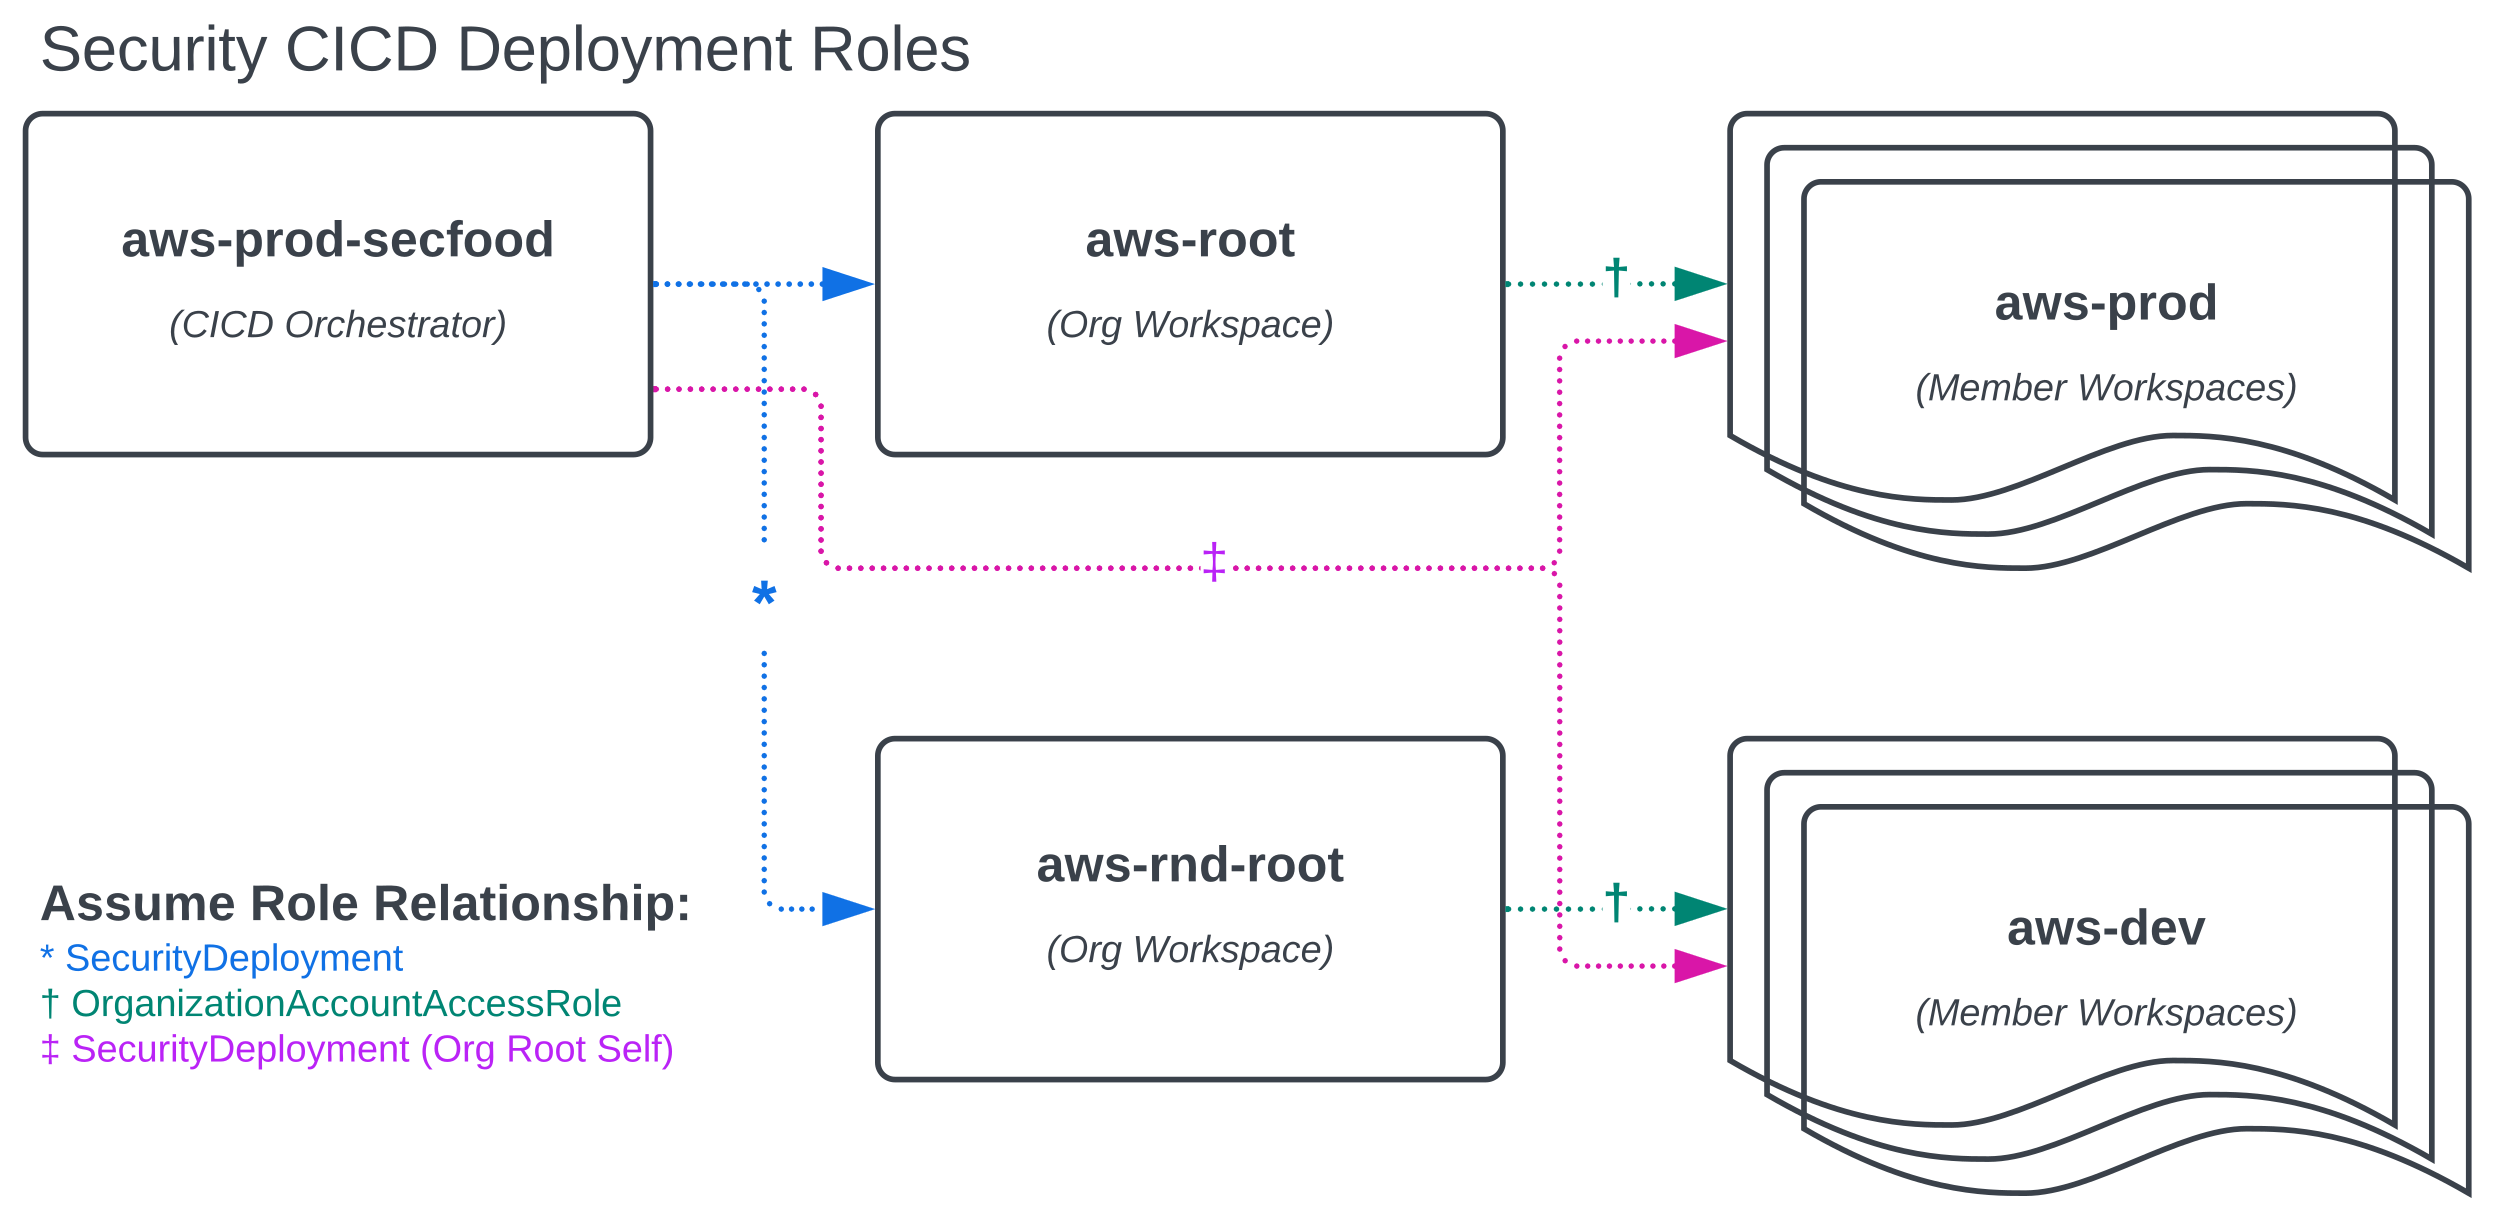 <svg xmlns="http://www.w3.org/2000/svg"
  xmlns:xlink="http://www.w3.org/1999/xlink"
  xmlns:lucid="lucid" width="880" height="430">
  <style>
    <!-- path { fill: black; }
    @media (prefers-color-scheme: dark) {
      path { fill: white; }
    } -->
  </style>
  <g transform="translate(-51 -60)" lucid:page-tab-id="0_0">
    <path d="M641.2 399.35l.3.7-.3.72-.7.3-.7-.3-.3-.7.3-.72.7-.3zm-3.83 0l.3.7-.3.72-.7.3-.7-.3-.3-.7.3-.72.7-.3zm-3.83 0l.3.7-.3.72-.7.3-.72-.3-.3-.7.3-.72.7-.3zm-3.83 0l.3.7-.3.72-.7.3-.7-.3-.3-.7.3-.72.7-.3zm-3.83 0l.3.7-.3.72-.7.3-.7-.3-.3-.7.3-.72.7-.3zm-3.83 0l.3.7-.3.72-.7.3-.7-.3-.3-.7.3-.72.7-.3zm-3.83 0l.3.7-.3.72-.7.3-.7-.3-.3-.7.3-.72.7-.3zm-3.83 0l.3.7-.3.72-.7.3-.7-.3-.3-.7.3-.72.7-.3zm-3.83 0l.3.7-.3.72-.7.3-.7-.3-.3-.7.3-.72.7-.3zm-3.83 0l.3.7-.3.72-.7.3-.7-.3-.3-.7.3-.72.7-.3zm-4.1-1.9l.3.72-.3.7-.7.3-.7-.3-.3-.7.3-.7.7-.3zm-1.9-4.1l.3.7-.3.72-.7.3-.7-.3-.3-.7.3-.72.7-.3zm0-4l.3.7-.3.72-.7.3-.7-.3-.3-.7.3-.72.7-.3zm0-4l.3.7-.3.7-.7.3-.7-.3-.3-.7.3-.7.7-.3zm0-4l.3.7-.3.7-.7.3-.7-.3-.3-.7.3-.7.7-.3zm0-4l.3.7-.3.7-.7.3-.7-.3-.3-.7.3-.7.7-.3zm0-4l.3.7-.3.7-.7.3-.7-.3-.3-.7.3-.7.7-.3zm0-4l.3.7-.3.7-.7.3-.7-.3-.3-.7.3-.7.7-.3zm0-4l.3.7-.3.7-.7.3-.7-.3-.3-.7.3-.7.7-.3zm0-4l.3.7-.3.7-.7.3-.7-.3-.3-.7.3-.7.7-.3zm0-4l.3.7-.3.7-.7.3-.7-.3-.3-.7.3-.7.7-.3zm0-4l.3.7-.3.7-.7.3-.7-.3-.3-.7.3-.7.7-.3zm0-4.02l.3.7-.3.72-.7.3-.7-.3-.3-.7.3-.72.7-.3zm0-4l.3.7-.3.72-.7.3-.7-.3-.3-.7.3-.72.7-.3zm0-4l.3.7-.3.7-.7.3-.7-.3-.3-.7.3-.7.7-.3zm0-4l.3.7-.3.7-.7.3-.7-.3-.3-.7.3-.7.7-.3zm0-4l.3.7-.3.7-.7.3-.7-.3-.3-.7.3-.7.7-.3zm0-4l.3.7-.3.7-.7.3-.7-.3-.3-.7.3-.7.7-.3zm0-4l.3.7-.3.7-.7.3-.7-.3-.3-.7.3-.7.7-.3zm0-4l.3.7-.3.7-.7.3-.7-.3-.3-.7.3-.7.7-.3zm0-4l.3.7-.3.7-.7.3-.7-.3-.3-.7.3-.7.7-.3zm0-4l.3.7-.3.7-.7.3-.7-.3-.3-.7.3-.7.7-.3zm0-4.02l.3.72-.3.7-.7.3-.7-.3-.3-.7.3-.7.7-.3zm0-4l.3.72-.3.7-.7.3-.7-.3-.3-.7.3-.7.7-.3zm0-4l.3.72-.3.7-.7.3-.7-.3-.3-.7.3-.7.7-.3zm0-4l.3.72-.3.7-.7.3-.7-.3-.3-.7.3-.7.7-.3zm0-4l.3.7-.3.72-.7.3-.7-.3-.3-.7.3-.7.7-.3zm0-4l.3.7-.3.72-.7.3-.7-.3-.3-.7.3-.72.7-.3zm0-4l.3.7-.3.72-.7.3-.7-.3-.3-.7.3-.72.7-.3zm0-4l.3.7-.3.7-.7.3-.7-.3-.3-.7.3-.7.7-.3zm0-4l.3.7-.3.7-.7.3-.7-.3-.3-.7.3-.7.7-.3zm0-4l.3.7-.3.7-.7.3-.7-.3-.3-.7.3-.7.7-.3zm0-4l.3.7-.3.7-.7.3-.7-.3-.3-.7.3-.7.7-.3zm0-4l.3.7-.3.7-.7.3-.7-.3-.3-.7.3-.7.7-.3zm-1.9-4.1l.3.7-.3.7-.7.3-.7-.3-.3-.7.3-.7.7-.3zm-252.1-1.9l.3.7-.3.7-.7.3-.7-.3-.3-.7.3-.7.7-.3zm4 0l.3.7-.3.7-.7.3-.7-.3-.3-.7.3-.7.7-.3zm4 0l.3.7-.3.7-.7.3-.7-.3-.3-.7.3-.7.7-.3zm4 0l.3.7-.3.7-.7.3-.7-.3-.3-.7.3-.7.7-.3zm4 0l.3.7-.3.7-.7.3-.7-.3-.3-.7.3-.7.7-.3zm4 0l.3.7-.3.7-.7.3-.7-.3-.3-.7.3-.7.7-.3zm4 0l.3.7-.3.7-.7.3-.7-.3-.3-.7.3-.7.7-.3zm4 0l.3.7-.3.7-.7.3-.7-.3-.3-.7.3-.7.7-.3zm4 0l.3.7-.3.7-.7.3-.7-.3-.3-.7.3-.7.7-.3zm4 0l.3.7-.3.7-.7.3-.7-.3-.3-.7.3-.7.7-.3zm4 0l.3.7-.3.7-.7.3-.7-.3-.3-.7.3-.7.7-.3zm4 0l.3.7-.3.7-.7.3-.7-.3-.3-.7.3-.7.7-.3zm4 0l.3.7-.3.7-.7.3-.7-.3-.3-.7.3-.7.7-.3zm4 0l.3.7-.3.7-.7.3-.7-.3-.3-.7.3-.7.7-.3zm4 0l.3.7-.3.7-.7.3-.7-.3-.3-.7.3-.7.7-.3zm4 0l.3.7-.3.7-.7.3-.7-.3-.3-.7.3-.7.7-.3zm4 0l.3.7-.3.7-.7.3-.7-.3-.3-.7.3-.7.7-.3zm4 0l.3.7-.3.7-.7.3-.7-.3-.3-.7.3-.7.7-.3zm4 0l.3.7-.3.7-.7.3-.7-.3-.3-.7.3-.7.7-.3zm4 0l.3.7-.3.7-.7.3-.7-.3-.3-.7.3-.7.7-.3zm4 0l.3.7-.3.7-.7.3-.7-.3-.3-.7.3-.7.7-.3zm4 0l.3.7-.3.7-.7.3-.7-.3-.3-.7.3-.7.7-.3zm4 0l.3.7-.3.7-.7.3-.7-.3-.3-.7.3-.7.7-.3zm4 0l.3.7-.3.7-.7.3-.7-.3-.3-.7.3-.7.7-.3zm4 0l.3.7-.3.7-.7.3-.7-.3-.3-.7.3-.7.7-.3zm4 0l.3.7-.3.7-.7.3-.7-.3-.3-.7.3-.7.7-.3zm4 0l.3.7-.3.7-.7.3-.7-.3-.3-.7.3-.7.7-.3zm4 0l.3.7-.3.7-.7.3-.7-.3-.3-.7.3-.7.7-.3zm4 0l.3.7-.3.7-.7.3-.7-.3-.3-.7.3-.7.7-.3zm4 0l.3.7-.3.7-.7.3-.7-.3-.3-.7.3-.7.7-.3zm4 0l.3.7-.3.7-.7.3-.7-.3-.3-.7.3-.7.7-.3zm4 0l.3.7-.3.7-.7.3-.7-.3-.3-.7.3-.7.7-.3zm16 0l.3.7-.3.7-.7.3-.7-.3-.3-.7.3-.7.7-.3zm4 0l.3.7-.3.7-.7.3-.7-.3-.3-.7.3-.7.7-.3zm4 0l.3.7-.3.7-.7.3-.7-.3-.3-.7.3-.7.7-.3zm4 0l.3.7-.3.7-.7.3-.7-.3-.3-.7.3-.7.7-.3zm4 0l.3.7-.3.7-.7.3-.7-.3-.3-.7.3-.7.7-.3zm4 0l.3.7-.3.7-.7.3-.7-.3-.3-.7.3-.7.7-.3zm4 0l.3.7-.3.7-.7.3-.7-.3-.3-.7.3-.7.7-.3zm4 0l.3.7-.3.7-.7.3-.7-.3-.3-.7.3-.7.7-.3zm4 0l.3.7-.3.7-.7.3-.7-.3-.3-.7.3-.7.7-.3zm4 0l.3.7-.3.7-.7.3-.7-.3-.3-.7.3-.7.7-.3zm4 0l.3.7-.3.7-.7.3-.7-.3-.3-.7.3-.7.7-.3zm4 0l.3.7-.3.7-.7.3-.7-.3-.3-.7.3-.7.7-.3zm4 0l.3.7-.3.7-.7.3-.7-.3-.3-.7.3-.7.7-.3zm4 0l.3.7-.3.7-.7.3-.7-.3-.3-.7.3-.7.7-.3zm4 0l.3.7-.3.7-.7.3-.7-.3-.3-.7.3-.7.7-.3zm4 0l.3.7-.3.7-.7.3-.7-.3-.3-.7.3-.7.7-.3zm4 0l.3.7-.3.7-.7.3-.7-.3-.3-.7.3-.7.7-.3zm4 0l.3.7-.3.7-.7.3-.7-.3-.3-.7.3-.7.7-.3zm4 0l.3.7-.3.7-.7.3-.7-.3-.3-.7.3-.7.7-.3zm4 0l.3.7-.3.7-.7.3-.7-.3-.3-.7.3-.7.7-.3zm4 0l.3.7-.3.7-.7.3-.7-.3-.3-.7.3-.7.7-.3zm4 0l.3.7-.3.7-.7.3-.7-.3-.3-.7.3-.7.7-.3zm4 0l.3.7-.3.7-.7.3-.7-.3-.3-.7.3-.7.7-.3zm4 0l.3.7-.3.7-.7.3-.7-.3-.3-.7.3-.7.7-.3zm4 0l.3.7-.3.7-.7.3-.7-.3-.3-.7.3-.7.7-.3zm4 0l.3.7-.3.7-.7.3-.7-.3-.3-.7.3-.7.7-.3zm4 0l.3.7-.3.7-.7.3-.7-.3-.3-.7.3-.7.7-.3zm4 0l.3.7-.3.7-.7.3-.7-.3-.3-.7.3-.7.7-.3zm-121.2 1.5l-.2-.1-.3-.7.3-.7.2-.1zm-130.9-3.4l.3.7-.3.7-.7.3-.7-.3-.3-.7.3-.7.7-.3zm-1.9-4.1l.3.7-.3.7-.7.3-.7-.3-.3-.7.3-.7.7-.3zm0-3.93l.3.7-.3.7-.7.3-.7-.3-.3-.7.3-.7.7-.3zm0-3.93l.3.7-.3.72-.7.3-.7-.3-.3-.7.3-.72.7-.3zm0-3.92l.3.7-.3.7-.7.3-.7-.3-.3-.7.3-.7.7-.3zm0-3.93l.3.7-.3.7-.7.3-.7-.3-.3-.7.3-.7.7-.3zm0-3.94l.3.7-.3.72-.7.3-.7-.3-.3-.7.3-.72.7-.3zm0-3.92l.3.7-.3.7-.7.3-.7-.3-.3-.7.3-.7.7-.3zm0-3.93l.3.72-.3.7-.7.3-.7-.3-.3-.7.3-.7.7-.3zm0-3.9l.3.7-.3.7-.7.3-.7-.3-.3-.7.3-.7.7-.3zm0-3.94l.3.7-.3.72-.7.3-.7-.3-.3-.7.3-.72.7-.3zm0-3.92l.3.7-.3.7-.7.3-.7-.3-.3-.7.3-.7.7-.3zm0-3.93l.3.72-.3.7-.7.3-.7-.3-.3-.7.3-.7.7-.3zm0-3.9l.3.7-.3.7-.7.3-.7-.3-.3-.7.3-.7.7-.3zm0-3.94l.3.7-.3.7-.7.3-.7-.3-.3-.7.3-.7.7-.3zm-1.9-4.1l.3.7-.3.7-.7.3-.7-.3-.3-.7.3-.7.7-.3zm-56.1-1.9l.3.7-.3.7-.7.3-.7-.3-.3-.7.3-.7.7-.3zm4 0l.3.7-.3.7-.7.3-.7-.3-.3-.7.3-.7.7-.3zm4 0l.3.7-.3.7-.7.3-.7-.3-.3-.7.3-.7.7-.3zm4 0l.3.7-.3.7-.7.3-.7-.3-.3-.7.3-.7.7-.3zm4 0l.3.7-.3.7-.7.3-.7-.3-.3-.7.3-.7.7-.3zm4 0l.3.7-.3.7-.7.3-.7-.3-.3-.7.3-.7.7-.3zm4 0l.3.7-.3.7-.7.3-.7-.3-.3-.7.3-.7.7-.3zm4 0l.3.7-.3.7-.7.3-.7-.3-.3-.7.3-.7.7-.3zm4 0l.3.7-.3.7-.7.3-.7-.3-.3-.7.3-.7.7-.3zm4 0l.3.7-.3.7-.7.3-.7-.3-.3-.7.3-.7.7-.3zm4 0l.3.7-.3.7-.7.3-.7-.3-.3-.7.3-.7.7-.3zm4 0l.3.7-.3.7-.7.3-.7-.3-.3-.7.3-.7.7-.3zm4 0l.3.7-.3.7-.7.3-.7-.3-.3-.7.3-.7.7-.3zm4 0l.3.7-.3.7-.7.3-.7-.3-.3-.7.3-.7.7-.3zM655.76 400.06l-14.26 4.64v-9.27z" fill="#d916a8"/>
    <path d="M659 400.06l-18.5 6v-12zm-16.5 3.26l10.03-3.26-10.03-3.26z" stroke="#d916a8" stroke-width=".05" fill="#d916a8"/>
    <path d="M282.03 197.97H281v-2h1.03z" fill="#d916a8"/>
    <path d="M282.05 198h-1.07v-2.06h1.07zm-1.03-2v1.94h.98V196z" stroke="#d916a8" stroke-width=".05" fill="#d916a8"/>
    <path d="M346.7 259.3l.3.7-.3.7-.7.3-.7-.3-.3-.7.3-.7.7-.3zm4 0l.3.7-.3.7-.7.3-.7-.3-.3-.7.3-.7.7-.3zm4 0l.3.7-.3.7-.7.3-.7-.3-.3-.7.3-.7.7-.3zm4 0l.3.7-.3.7-.7.3-.7-.3-.3-.7.3-.7.7-.3zm4 0l.3.7-.3.7-.7.3-.7-.3-.3-.7.3-.7.7-.3zm4 0l.3.7-.3.7-.7.3-.7-.3-.3-.7.3-.7.7-.3zm4 0l.3.7-.3.7-.7.3-.7-.3-.3-.7.3-.7.7-.3zm4 0l.3.7-.3.7-.7.3-.7-.3-.3-.7.3-.7.7-.3zm4 0l.3.7-.3.7-.7.3-.7-.3-.3-.7.3-.7.7-.3zm4 0l.3.7-.3.7-.7.3-.7-.3-.3-.7.3-.7.7-.3zm4 0l.3.7-.3.7-.7.3-.7-.3-.3-.7.3-.7.7-.3zm4 0l.3.7-.3.7-.7.3-.7-.3-.3-.7.3-.7.7-.3zm4 0l.3.7-.3.7-.7.3-.7-.3-.3-.7.3-.7.7-.3zm4 0l.3.7-.3.7-.7.3-.7-.3-.3-.7.3-.7.7-.3zm4 0l.3.7-.3.7-.7.3-.7-.3-.3-.7.3-.7.7-.3zm4 0l.3.7-.3.7-.7.3-.7-.3-.3-.7.3-.7.7-.3zm4 0l.3.7-.3.7-.7.3-.7-.3-.3-.7.3-.7.7-.3zm4 0l.3.7-.3.7-.7.3-.7-.3-.3-.7.3-.7.7-.3zm4 0l.3.7-.3.7-.7.3-.7-.3-.3-.7.3-.7.7-.3zm4 0l.3.7-.3.7-.7.3-.7-.3-.3-.7.3-.7.7-.3zm4 0l.3.7-.3.7-.7.3-.7-.3-.3-.7.3-.7.7-.3zm4 0l.3.7-.3.7-.7.3-.7-.3-.3-.7.3-.7.7-.3zm4 0l.3.7-.3.7-.7.3-.7-.3-.3-.7.3-.7.7-.3zm4 0l.3.7-.3.7-.7.3-.7-.3-.3-.7.3-.7.7-.3zm4 0l.3.7-.3.7-.7.3-.7-.3-.3-.7.3-.7.7-.3zm4 0l.3.7-.3.7-.7.3-.7-.3-.3-.7.3-.7.7-.3zm4 0l.3.7-.3.7-.7.3-.7-.3-.3-.7.3-.7.7-.3zm4 0l.3.7-.3.7-.7.3-.7-.3-.3-.7.3-.7.7-.3zm4 0l.3.7-.3.7-.7.3-.7-.3-.3-.7.3-.7.7-.3zm4 0l.3.7-.3.7-.7.3-.7-.3-.3-.7.3-.7.7-.3zm4 0l.3.7-.3.7-.7.3-.7-.3-.3-.7.3-.7.7-.3zm4 0l.3.7-.3.7-.7.3-.7-.3-.3-.7.3-.7.7-.3zm16 0l.3.7-.3.7-.7.3-.7-.3-.3-.7.3-.7.7-.3zm4 0l.3.7-.3.7-.7.3-.7-.3-.3-.7.3-.7.7-.3zm4 0l.3.7-.3.7-.7.3-.7-.3-.3-.7.3-.7.7-.3zm4 0l.3.7-.3.7-.7.3-.7-.3-.3-.7.3-.7.7-.3zm4 0l.3.7-.3.7-.7.3-.7-.3-.3-.7.3-.7.7-.3zm4 0l.3.7-.3.7-.7.3-.7-.3-.3-.7.3-.7.7-.3zm4 0l.3.7-.3.7-.7.3-.7-.3-.3-.7.3-.7.7-.3zm4 0l.3.7-.3.7-.7.3-.7-.3-.3-.7.3-.7.7-.3zm4 0l.3.7-.3.7-.7.3-.7-.3-.3-.7.3-.7.7-.3zm4 0l.3.7-.3.7-.7.3-.7-.3-.3-.7.3-.7.7-.3zm4 0l.3.7-.3.7-.7.3-.7-.3-.3-.7.3-.7.7-.3zm4 0l.3.7-.3.7-.7.3-.7-.3-.3-.7.3-.7.7-.3zm4 0l.3.7-.3.7-.7.3-.7-.3-.3-.7.3-.7.7-.3zm4 0l.3.7-.3.7-.7.3-.7-.3-.3-.7.3-.7.7-.3zm4 0l.3.7-.3.7-.7.3-.7-.3-.3-.7.3-.7.7-.3zm4 0l.3.7-.3.7-.7.3-.7-.3-.3-.7.3-.7.7-.3zm4 0l.3.7-.3.7-.7.3-.7-.3-.3-.7.3-.7.7-.3zm4 0l.3.7-.3.7-.7.3-.7-.3-.3-.7.3-.7.7-.3zm4 0l.3.7-.3.7-.7.3-.7-.3-.3-.7.3-.7.7-.3zm4 0l.3.7-.3.7-.7.3-.7-.3-.3-.7.3-.7.7-.3zm4 0l.3.7-.3.7-.7.3-.7-.3-.3-.7.3-.7.7-.3zm4 0l.3.7-.3.7-.7.3-.7-.3-.3-.7.3-.7.7-.3zm4 0l.3.7-.3.7-.7.3-.7-.3-.3-.7.3-.7.7-.3zm4 0l.3.7-.3.7-.7.3-.7-.3-.3-.7.3-.7.7-.3zm4 0l.3.7-.3.7-.7.3-.7-.3-.3-.7.3-.7.7-.3zm4 0l.3.7-.3.7-.7.3-.7-.3-.3-.7.3-.7.7-.3zm4 0l.3.7-.3.7-.7.3-.7-.3-.3-.7.3-.7.7-.3zm4 0l.3.7-.3.7-.7.3-.7-.3-.3-.7.3-.7.7-.3zm-121.2 1.5l-.2-.1-.3-.7.3-.7.2-.1zm-130.9-3.4l.3.7-.3.7-.7.3-.7-.3-.3-.7.3-.7.7-.3zm256.2 0l.3.7-.3.7-.7.3-.7-.3-.3-.7.3-.7.7-.3zm-258.1-4.1l.3.7-.3.7-.7.3-.7-.3-.3-.7.3-.7.7-.3zm260 0l.3.7-.3.7-.7.3-.7-.3-.3-.7.3-.7.7-.3zm-260-3.93l.3.7-.3.7-.7.3-.7-.3-.3-.7.3-.7.7-.3zm260-.07l.3.7-.3.7-.7.3-.7-.3-.3-.7.3-.7.7-.3zm-260-3.86l.3.7-.3.72-.7.3-.7-.3-.3-.7.3-.72.7-.3zm260-.14l.3.7-.3.7-.7.3-.7-.3-.3-.7.3-.7.7-.3zm-260-3.78l.3.7-.3.7-.7.3-.7-.3-.3-.7.3-.7.7-.3zm260-.22l.3.7-.3.72-.7.3-.7-.3-.3-.7.3-.72.7-.3zm-260-3.7l.3.7-.3.7-.7.3-.7-.3-.3-.7.3-.7.7-.3zm260-.3l.3.7-.3.72-.7.3-.7-.3-.3-.7.3-.7.7-.3zm-260-3.64l.3.7-.3.72-.7.3-.7-.3-.3-.7.3-.72.7-.3zm260-.35l.3.72-.3.7-.7.3-.7-.3-.3-.7.3-.7.7-.3zm-260-3.56l.3.7-.3.7-.7.3-.7-.3-.3-.7.3-.7.7-.3zm260-.43l.3.72-.3.7-.7.3-.7-.3-.3-.7.3-.7.7-.3zm-260-3.5l.3.72-.3.7-.7.3-.7-.3-.3-.7.3-.7.7-.3zm260-.48l.3.7-.3.7-.7.3-.7-.3-.3-.7.3-.7.7-.3zm-260-3.43l.3.7-.3.7-.7.3-.7-.3-.3-.7.3-.7.7-.3zm260-.58l.3.7-.3.72-.7.3-.7-.3-.3-.7.3-.72.7-.3zm-260-3.36l.3.7-.3.72-.7.3-.7-.3-.3-.7.3-.72.7-.3zm260-.63l.3.7-.3.7-.7.3-.7-.3-.3-.7.3-.7.7-.3zm-260-3.3l.3.7-.3.72-.7.3-.7-.3-.3-.7.3-.7.7-.3zm260-.7l.3.7-.3.7-.7.3-.7-.3-.3-.7.3-.7.7-.3zm-260-3.22l.3.72-.3.7-.7.3-.7-.3-.3-.7.3-.7.7-.3zm260-.77l.3.7-.3.72-.7.3-.7-.3-.3-.7.3-.72.7-.3zm-260-3.14l.3.7-.3.7-.7.3-.7-.3-.3-.7.3-.7.7-.3zm260-.86l.3.7-.3.7-.7.3-.7-.3-.3-.7.3-.7.7-.3zm-260-3.08l.3.7-.3.7-.7.3-.7-.3-.3-.7.3-.7.7-.3zm260-.92l.3.7-.3.7-.7.3-.7-.3-.3-.7.3-.7.7-.3zm-261.9-3.2l.3.72-.3.7-.7.3-.7-.3-.3-.7.3-.7.7-.3zm261.9-.8l.3.7-.3.72-.7.3-.7-.3-.3-.7.3-.72.7-.3zm-314-1.08l.3.7-.3.7-.7.3-.7-.3-.3-.7.3-.7.7-.3zm4 0l.3.7-.3.7-.7.3-.7-.3-.3-.7.3-.7.7-.3zm4 0l.3.7-.3.7-.7.3-.7-.3-.3-.7.3-.7.7-.3zm4 0l.3.7-.3.7-.7.3-.7-.3-.3-.7.3-.7.7-.3zm4 0l.3.7-.3.7-.7.3-.7-.3-.3-.7.3-.7.7-.3zm4 0l.3.7-.3.7-.7.3-.7-.3-.3-.7.3-.7.7-.3zm4 0l.3.7-.3.7-.7.3-.7-.3-.3-.7.3-.7.7-.3zm4 0l.3.7-.3.7-.7.3-.7-.3-.3-.7.3-.7.7-.3zm4 0l.3.7-.3.7-.7.3-.7-.3-.3-.7.3-.7.7-.3zm4 0l.3.7-.3.7-.7.3-.7-.3-.3-.7.3-.7.7-.3zm4 0l.3.7-.3.7-.7.3-.7-.3-.3-.7.3-.7.7-.3zm4 0l.3.7-.3.7-.7.3-.7-.3-.3-.7.3-.7.7-.3zm4 0l.3.7-.3.7-.7.3-.7-.3-.3-.7.3-.7.7-.3zm266-2.9l.3.7-.3.7-.7.3-.7-.3-.3-.7.3-.7.7-.3zm0-4l.3.7-.3.7-.7.3-.7-.3-.3-.7.3-.7.7-.3zm0-4l.3.7-.3.7-.7.3-.7-.3-.3-.7.3-.7.7-.3zm1.9-4.1l.3.7-.3.7-.7.3-.7-.3-.3-.7.3-.7.7-.3zm4.1-1.9l.3.7-.3.7-.7.3-.7-.3-.3-.7.3-.7.7-.3zm3.84 0l.3.7-.3.7-.7.3-.7-.3-.3-.7.3-.7.7-.3zm3.83 0l.3.7-.3.7-.7.3-.7-.3-.3-.7.3-.7.7-.3zm3.84 0l.3.7-.3.7-.7.3-.7-.3-.3-.7.3-.7.7-.3zm3.84 0l.3.7-.3.7-.7.3-.7-.3-.3-.7.3-.7.7-.3zm3.83 0l.3.7-.3.7-.7.3-.7-.3-.3-.7.3-.7.7-.3zm3.84 0l.3.7-.3.7-.7.3-.7-.3-.3-.7.3-.7.7-.3zm3.84 0l.3.7-.3.7-.7.3-.72-.3-.3-.7.3-.7.7-.3zm3.83 0l.3.7-.3.7-.7.3-.7-.3-.3-.7.3-.7.7-.3zm3.84 0l.3.7-.3.7-.7.3-.7-.3-.3-.7.3-.7.7-.3z" fill="#d916a8"/>
    <path d="M655.76 180.06l-14.26 4.64v-9.27z" fill="#d916a8"/>
    <path d="M659 180.06l-18.5 6v-12zm-16.5 3.26l10.03-3.26-10.03-3.26z" stroke="#d916a8" stroke-width=".05" fill="#d916a8"/>
    <path d="M282.03 197.97H281v-2h1.03z" fill="#d916a8"/>
    <path d="M282.05 198h-1.07v-2.06h1.07zm-1.03-2v1.94h.98V196z" stroke="#d916a8" stroke-width=".05" fill="#d916a8"/>
    <use xlink:href="#a" transform="matrix(1,0,0,1,473.514,249.333) translate(0 14.222)"/>
    <path d="M60 106c0-3.3 2.7-6 6-6h208c3.3 0 6 2.7 6 6v108c0 3.3-2.7 6-6 6H66c-3.3 0-6-2.7-6-6z" stroke="#3a414a" stroke-width="2" fill-opacity="0"/>
    <use xlink:href="#b" transform="matrix(1,0,0,1,72,112) translate(21.679 38.222)"/>
    <use xlink:href="#c" transform="matrix(1,0,0,1,72,112) translate(98 52.444)"/>
    <use xlink:href="#d" transform="matrix(1,0,0,1,72,112) translate(38.519 66.667)"/>
    <use xlink:href="#e" transform="matrix(1,0,0,1,72,112) translate(79.111 66.667)"/>
    <path d="M360 106c0-3.3 2.7-6 6-6h208c3.3 0 6 2.7 6 6v108c0 3.3-2.7 6-6 6H366c-3.3 0-6-2.7-6-6z" stroke="#3a414a" stroke-width="2" fill-opacity="0"/>
    <use xlink:href="#f" transform="matrix(1,0,0,1,372,112) translate(61.062 38.222)"/>
    <use xlink:href="#c" transform="matrix(1,0,0,1,372,112) translate(98 52.444)"/>
    <use xlink:href="#g" transform="matrix(1,0,0,1,372,112) translate(47.352 66.667)"/>
    <use xlink:href="#h" transform="matrix(1,0,0,1,372,112) translate(77.648 66.667)"/>
    <path d="M360 326c0-3.3 2.7-6 6-6h208c3.3 0 6 2.7 6 6v108c0 3.3-2.7 6-6 6H366c-3.3 0-6-2.7-6-6z" stroke="#3a414a" stroke-width="2" fill-opacity="0"/>
    <use xlink:href="#i" transform="matrix(1,0,0,1,372,332) translate(43.852 38.222)"/>
    <use xlink:href="#c" transform="matrix(1,0,0,1,372,332) translate(98 52.444)"/>
    <use xlink:href="#g" transform="matrix(1,0,0,1,372,332) translate(47.352 66.667)"/>
    <use xlink:href="#h" transform="matrix(1,0,0,1,372,332) translate(77.648 66.667)"/>
    <path d="M283 160c0 .55-.45 1-1 1s-1-.45-1-1 .45-1 1-1 1 .45 1 1zm3.9 0c0 .55-.45 1-1 1s-1-.45-1-1 .45-1 1-1 1 .45 1 1zm3.9 0c0 .55-.45 1-1 1s-1-.45-1-1 .45-1 1-1 1 .45 1 1zm3.9 0c0 .55-.45 1-1 1s-1-.45-1-1 .45-1 1-1 1 .45 1 1zm3.9 0c0 .55-.45 1-1 1s-1-.45-1-1 .45-1 1-1 1 .45 1 1zm3.9 0c0 .55-.45 1-1 1s-1-.45-1-1 .45-1 1-1 1 .45 1 1zm3.9 0c0 .55-.45 1-1 1s-1-.45-1-1 .45-1 1-1 1 .45 1 1zm3.9 0c0 .55-.45 1-1 1s-1-.45-1-1 .45-1 1-1 1 .45 1 1zm3.9 0c0 .55-.45 1-1 1s-1-.45-1-1 .45-1 1-1 1 .45 1 1zm3.9 0c0 .55-.45 1-1 1s-1-.45-1-1 .45-1 1-1 1 .45 1 1zm3.9 0c0 .55-.45 1-1 1s-1-.45-1-1 .45-1 1-1 1 .45 1 1zm3.9 0c0 .55-.45 1-1 1s-1-.45-1-1 .45-1 1-1 1 .45 1 1zm3.9 0c0 .55-.45 1-1 1s-1-.45-1-1 .45-1 1-1 1 .45 1 1zm3.9 0c0 .55-.45 1-1 1s-1-.45-1-1 .45-1 1-1 1 .45 1 1zm3.9 0c0 .55-.45 1-1 1s-1-.45-1-1 .45-1 1-1 1 .45 1 1zm3.9 0c0 .55-.45 1-1 1s-1-.45-1-1 .45-1 1-1 1 .45 1 1z" fill="#1071e5"/>
    <path d="M282.03 161H281v-2h1.03z" stroke="#1071e5" stroke-width=".05" fill="#1071e5"/>
    <path d="M355.76 160l-14.26 4.64v-9.28z" stroke="#1071e5" stroke-width="2" fill="#1071e5"/>
    <path d="M60 370.67c0-3.32 2.7-6 6-6h308c3.3 0 6 2.68 6 6v104.66c0 3.32-2.7 6-6 6H66c-3.3 0-6-2.68-6-6z" stroke="black" stroke-opacity="0" fill-opacity="0"/>
    <use xlink:href="#j" transform="matrix(1,0,0,1,65,369.667) translate(0 14.222)"/>
    <use xlink:href="#k" transform="matrix(1,0,0,1,65,369.667) translate(73.975 14.222)"/>
    <use xlink:href="#l" transform="matrix(1,0,0,1,65,369.667) translate(117.333 14.222)"/>
    <use xlink:href="#m" transform="matrix(1,0,0,1,65,369.667) translate(0 32)"/>
    <use xlink:href="#n" transform="matrix(1,0,0,1,65,369.667) translate(8.889 32)"/>
    <use xlink:href="#o" transform="matrix(1,0,0,1,65,369.667) translate(0 48)"/>
    <use xlink:href="#p" transform="matrix(1,0,0,1,65,369.667) translate(11.111 48)"/>
    <use xlink:href="#q" transform="matrix(1,0,0,1,65,369.667) translate(0 64)"/>
    <use xlink:href="#r" transform="matrix(1,0,0,1,65,369.667) translate(11.111 64)"/>
    <use xlink:href="#s" transform="matrix(1,0,0,1,65,369.667) translate(133.889 64)"/>
    <use xlink:href="#t" transform="matrix(1,0,0,1,65,369.667) translate(164.185 64)"/>
    <use xlink:href="#u" transform="matrix(1,0,0,1,65,369.667) translate(196 64)"/>
    <path d="M660 106c0-3.3 2.7-6 6-6h222c3.3 0 6 2.7 6 6v130c-39.08-22.7-63.4-22.7-78.16-22.7-23.4 0-54.52 22.7-77.92 22.7-14.5 0-39.08 0-77.92-22.7z" stroke="#3a414a" stroke-width="2" fill-opacity="0"/>
    <path d="M673 118c0-3.3 2.7-6 6-6h222c3.3 0 6 2.7 6 6v130c-39.08-22.7-63.4-22.7-78.16-22.7-23.4 0-54.52 22.7-77.92 22.7-14.5 0-39.08 0-77.92-22.7z" stroke="#3a414a" stroke-width="2" fill-opacity="0"/>
    <path d="M686 130c0-3.3 2.7-6 6-6h222c3.3 0 6 2.7 6 6v130c-39.08-22.7-63.4-22.7-78.16-22.7-23.4 0-54.52 22.7-77.92 22.7-14.5 0-39.08 0-77.92-22.7z" stroke="#3a414a" stroke-width="2" fill-opacity="0"/>
    <use xlink:href="#v" transform="matrix(1,0,0,1,691,129) translate(62.093 43.472)"/>
    <use xlink:href="#c" transform="matrix(1,0,0,1,691,129) translate(101.5 57.694)"/>
    <use xlink:href="#w" transform="matrix(1,0,0,1,691,129) translate(34.222 71.917)"/>
    <use xlink:href="#x" transform="matrix(1,0,0,1,691,129) translate(91.111 71.917)"/>
    <path d="M612.23 159.3l.3.7-.3.7-.7.3-.7-.3-.3-.7.3-.7.7-.3zm-4.22 0l.3.7-.3.7-.7.3-.7-.3-.3-.7.3-.7.7-.3zm-4.2 0l.3.7-.3.7-.7.3-.72-.3-.3-.7.3-.7.7-.3zm-4.22 0l.3.7-.3.7-.7.3-.72-.3-.3-.7.3-.7.7-.3zm-4.22 0l.3.7-.3.7-.7.3-.7-.3-.3-.7.3-.7.7-.3zm-4.22 0l.3.7-.3.7-.7.3-.7-.3-.3-.7.3-.7.7-.3zm-4.2 0l.28.7-.3.7-.7.3-.7-.3-.3-.7.3-.7.7-.3zm-4.23 0l.3.7-.3.7-.7.3-.7-.3-.3-.7.3-.7.7-.3zm58.5-.08l.3.7-.3.7-.7.3-.7-.3-.3-.7.3-.7.7-.3zm-4.1 0l.3.7-.3.7-.7.3-.7-.3-.3-.7.3-.7.7-.3zm-4.08 0l.3.7-.3.7-.7.3-.7-.3-.3-.7.3-.7.7-.3zm-4.1 0l.3.7-.3.7-.7.3-.7-.3-.3-.7.3-.7.7-.3zm-13.86 1.5h-.02l-.3-.72.3-.7.02-.02zm10.07-.8l-.2.47v-.94z" fill="#008573"/>
    <path d="M582.03 161H581v-2h1.03z" fill="#008573"/>
    <path d="M582.05 161.03h-1.07v-2.06h1.07zm-1.02-2v1.94h.97v-1.94z" stroke="#008573" stroke-width=".05" fill="#008573"/>
    <path d="M655.76 159.92l-14.26 4.64v-9.27z" fill="#008573"/>
    <path d="M659 159.92l-18.5 6.02V153.9zm-16.5 3.26l10.03-3.26-10.03-3.26z" stroke="#008573" stroke-width=".05" fill="#008573"/>
    <g>
      <use xlink:href="#y" transform="matrix(1,0,0,1,615.062,149.295) translate(0 14.222)"/>
    </g>
    <path d="M660 326c0-3.3 2.7-6 6-6h222c3.3 0 6 2.7 6 6v130c-39.08-22.7-63.4-22.7-78.16-22.7-23.4 0-54.52 22.7-77.92 22.7-14.5 0-39.08 0-77.92-22.7z" stroke="#3a414a" stroke-width="2" fill-opacity="0"/>
    <path d="M673 338c0-3.3 2.7-6 6-6h222c3.3 0 6 2.7 6 6v130c-39.08-22.7-63.4-22.7-78.16-22.7-23.4 0-54.52 22.7-77.92 22.7-14.5 0-39.08 0-77.92-22.7z" stroke="#3a414a" stroke-width="2" fill-opacity="0"/>
    <path d="M686 350c0-3.3 2.7-6 6-6h222c3.3 0 6 2.7 6 6v130c-39.08-22.7-63.4-22.7-78.16-22.7-23.4 0-54.52 22.7-77.92 22.7-14.5 0-39.08 0-77.92-22.7z" stroke="#3a414a" stroke-width="2" fill-opacity="0"/>
    <g>
      <use xlink:href="#z" transform="matrix(1,0,0,1,691,349) translate(66.488 43.472)"/>
      <use xlink:href="#c" transform="matrix(1,0,0,1,691,349) translate(101.5 57.694)"/>
      <use xlink:href="#w" transform="matrix(1,0,0,1,691,349) translate(34.222 71.917)"/>
      <use xlink:href="#x" transform="matrix(1,0,0,1,691,349) translate(91.111 71.917)"/>
    </g>
    <path d="M60 66c0-3.3 2.7-6 6-6h848c3.3 0 6 2.7 6 6v29.67c0 3.3-2.7 6-6 6H66c-3.3 0-6-2.7-6-6z" stroke="black" stroke-opacity="0" fill-opacity="0"/>
    <g>
      <use xlink:href="#A" transform="matrix(1,0,0,1,65,65) translate(0 19.778)"/>
      <use xlink:href="#B" transform="matrix(1,0,0,1,65,65) translate(86.296 19.778)"/>
      <use xlink:href="#C" transform="matrix(1,0,0,1,65,65) translate(146.605 19.778)"/>
      <use xlink:href="#D" transform="matrix(1,0,0,1,65,65) translate(271.111 19.778)"/>
    </g>
    <path d="M612.23 379.3l.3.7-.3.7-.7.3-.7-.3-.3-.7.3-.7.7-.3zm-4.22 0l.3.7-.3.7-.7.3-.7-.3-.3-.7.3-.7.7-.3zm-4.2 0l.3.7-.3.7-.7.3-.72-.3-.3-.7.3-.7.7-.3zm-4.22 0l.3.7-.3.7-.7.3-.72-.3-.3-.7.3-.7.7-.3zm-4.22 0l.3.7-.3.7-.7.3-.7-.3-.3-.7.3-.7.7-.3zm-4.22 0l.3.7-.3.7-.7.3-.7-.3-.3-.7.3-.7.7-.3zm-4.2 0l.28.7-.3.7-.7.3-.7-.3-.3-.7.3-.7.7-.3zm-4.23 0l.3.7-.3.7-.7.3-.7-.3-.3-.7.3-.7.7-.3zm58.5-.08l.3.7-.3.7-.7.3-.7-.3-.3-.7.3-.7.7-.3zm-4.1 0l.3.7-.3.7-.7.3-.7-.3-.3-.7.3-.7.7-.3zm-4.08 0l.3.7-.3.7-.7.3-.7-.3-.3-.7.3-.7.7-.3zm-4.1 0l.3.7-.3.7-.7.3-.7-.3-.3-.7.3-.7.7-.3zm-13.86 1.5h-.02l-.3-.72.3-.7.02-.02zm10.07-.8l-.2.47v-.94z" fill="#008573"/>
    <path d="M582.03 381H581v-2h1.03z" fill="#008573"/>
    <path d="M582.05 381.02h-1.07v-2.04h1.07zm-1.02-2v1.96h.97v-1.96z" stroke="#008573" stroke-width=".05" fill="#008573"/>
    <path d="M655.76 379.92l-14.26 4.64v-9.27z" fill="#008573"/>
    <path d="M659 379.92l-18.5 6.02V373.9zm-16.5 3.26l10.03-3.26-10.03-3.26z" stroke="#008573" stroke-width=".05" fill="#008573"/>
    <g>
      <use xlink:href="#y" transform="matrix(1,0,0,1,615.062,369.295) translate(0 14.222)"/>
    </g>
    <path d="M337.58 379.3l.3.7-.3.7-.7.3-.7-.3-.3-.7.3-.7.7-.3zm-3.62 0l.3.7-.3.7-.7.3-.72-.3-.3-.7.3-.7.7-.3zm-3.63 0l.3.7-.3.7-.7.3-.7-.3-.3-.7.3-.7.7-.3zm-3.62 0l.3.7-.3.7-.7.3-.7-.3-.3-.7.3-.7.7-.3zm-4.1-1.9l.3.7-.3.7-.7.3-.7-.3-.3-.7.3-.7.7-.3zm-1.9-4.1l.3.7-.3.7-.7.3-.7-.3-.3-.7.3-.7.7-.3zm0-4l.3.7-.3.7-.7.3-.7-.3-.3-.7.3-.7.7-.3zm0-4l.3.7-.3.7-.7.3-.7-.3-.3-.7.3-.7.7-.3zm0-4l.3.7-.3.7-.7.3-.7-.3-.3-.7.3-.7.7-.3zm0-4l.3.7-.3.7-.7.3-.7-.3-.3-.7.3-.7.7-.3zm0-4l.3.7-.3.7-.7.3-.7-.3-.3-.7.3-.7.7-.3zm0-4l.3.7-.3.7-.7.3-.7-.3-.3-.7.3-.7.7-.3zm0-4l.3.7-.3.7-.7.3-.7-.3-.3-.7.3-.7.7-.3zm0-4l.3.7-.3.7-.7.3-.7-.3-.3-.7.3-.7.7-.3zm0-4l.3.7-.3.7-.7.3-.7-.3-.3-.7.3-.7.7-.3zm0-4l.3.7-.3.7-.7.3-.7-.3-.3-.7.3-.7.7-.3zm0-4l.3.7-.3.7-.7.3-.7-.3-.3-.7.3-.7.7-.3zm0-4l.3.7-.3.7-.7.3-.7-.3-.3-.7.3-.7.7-.3zm0-4l.3.7-.3.7-.7.3-.7-.3-.3-.7.3-.7.7-.3zm0-4l.3.7-.3.7-.7.3-.7-.3-.3-.7.3-.7.7-.3zm0-4l.3.7-.3.7-.7.3-.7-.3-.3-.7.3-.7.7-.3zm0-4l.3.7-.3.7-.7.3-.7-.3-.3-.7.3-.7.7-.3zm0-4l.3.7-.3.7-.7.3-.7-.3-.3-.7.3-.7.7-.3zm0-4l.3.7-.3.7-.7.3-.7-.3-.3-.7.3-.7.7-.3zm0-4l.3.7-.3.7-.7.3-.7-.3-.3-.7.3-.7.7-.3zm0-4l.3.7-.3.7-.7.3-.7-.3-.3-.7.3-.7.7-.3zm0-4l.3.7-.3.7-.7.3-.7-.3-.3-.7.3-.7.7-.3zm0-40l.3.7-.3.7-.7.3-.7-.3-.3-.7.3-.7.7-.3zm0-4l.3.7-.3.7-.7.3-.7-.3-.3-.7.3-.7.7-.3zm0-4l.3.7-.3.7-.7.3-.7-.3-.3-.7.3-.7.7-.3zm0-4l.3.7-.3.7-.7.3-.7-.3-.3-.7.3-.7.7-.3zm0-4l.3.7-.3.7-.7.3-.7-.3-.3-.7.3-.7.7-.3zm0-4l.3.7-.3.7-.7.3-.7-.3-.3-.7.3-.7.7-.3zm0-4l.3.7-.3.7-.7.3-.7-.3-.3-.7.3-.7.7-.3zm0-4l.3.7-.3.7-.7.3-.7-.3-.3-.7.3-.7.7-.3zm0-4l.3.7-.3.7-.7.3-.7-.3-.3-.7.3-.7.7-.3zm0-4l.3.7-.3.7-.7.3-.7-.3-.3-.7.3-.7.7-.3zm0-4l.3.7-.3.7-.7.3-.7-.3-.3-.7.3-.7.7-.3zm0-4l.3.7-.3.7-.7.3-.7-.3-.3-.7.3-.7.7-.3zm0-4l.3.7-.3.7-.7.3-.7-.3-.3-.7.3-.7.7-.3zm0-4l.3.7-.3.7-.7.3-.7-.3-.3-.7.3-.7.7-.3zm0-4l.3.7-.3.7-.7.3-.7-.3-.3-.7.3-.7.7-.3zm0-4l.3.7-.3.7-.7.3-.7-.3-.3-.7.3-.7.7-.3zm0-4l.3.7-.3.7-.7.3-.7-.3-.3-.7.3-.7.7-.3zm0-4l.3.7-.3.7-.7.3-.7-.3-.3-.7.3-.7.7-.3zm0-4l.3.7-.3.7-.7.3-.7-.3-.3-.7.3-.7.7-.3zm0-4l.3.7-.3.7-.7.3-.7-.3-.3-.7.3-.7.7-.3zm0-4l.3.7-.3.7-.7.3-.7-.3-.3-.7.3-.7.7-.3zm0-4l.3.7-.3.7-.7.3-.7-.3-.3-.7.3-.7.7-.3zm-1.9-4.1l.3.7-.3.7-.7.3-.7-.3-.3-.7.3-.7.7-.3zm-4.1-1.9l.3.7-.3.7-.7.3-.7-.3-.3-.7.3-.7.7-.3zm-4 0l.3.7-.3.7-.7.3-.7-.3-.3-.7.3-.7.7-.3zm-4 0l.3.7-.3.7-.7.3-.7-.3-.3-.7.3-.7.7-.3zm-4 0l.3.7-.3.7-.7.3-.7-.3-.3-.7.3-.7.7-.3zm-4 0l.3.7-.3.7-.7.3-.7-.3-.3-.7.3-.7.7-.3zm-4 0l.3.7-.3.7-.7.3-.7-.3-.3-.7.3-.7.7-.3zm-4 0l.3.7-.3.7-.7.3-.7-.3-.3-.7.3-.7.7-.3zm-4 0l.3.7-.3.7-.7.3-.7-.3-.3-.7.3-.7.7-.3zm-4 0l.3.7-.3.7-.7.3-.7-.3-.3-.7.3-.7.7-.3z" fill="#1071e5"/>
    <path d="M282.03 161H281v-2h1.03z" fill="#1071e5"/>
    <path d="M282.05 161.03h-1.07v-2.06h1.07zm-1.03-2v1.94h.98v-1.94z" stroke="#1071e5" stroke-width=".05" fill="#1071e5"/>
    <path d="M355.76 380l-14.26 4.64v-9.28z" fill="#1071e5"/>
    <path d="M359 380l-18.5 6v-12zm-16.5 3.26l10.03-3.26-10.03-3.26z" stroke="#1071e5" stroke-width=".05" fill="#1071e5"/>
    <g>
      <use xlink:href="#E" transform="matrix(1,0,0,1,315.679,251.333) translate(4.326 7.111)"/>
      <use xlink:href="#F" transform="matrix(1,0,0,1,315.679,251.333) translate(0.005 28.444)"/>
    </g>
    <defs>
      <path fill="#ba23f6" d="M87-176l-63 5v-29l63 5-2-66h30l-3 66 64-5v29l-64-5c-4 39-4 77 0 116l64-5v29l-64-5 3 66H85l2-66-63 5v-29l63 5c5-39 5-77 0-116" id="G"/>
      <use transform="matrix(0.049,0,0,0.049,0,0)" xlink:href="#G" id="a"/>
      <path fill="#3a414a" d="M133-34C117-15 103 5 69 4 32 3 11-16 11-54c-1-60 55-63 116-61 1-26-3-47-28-47-18 1-26 9-28 27l-52-2c7-38 36-58 82-57s74 22 75 68l1 82c-1 14 12 18 25 15v27c-30 8-71 5-69-32zm-48 3c29 0 43-24 42-57-32 0-66-3-65 30 0 17 8 27 23 27" id="H"/>
      <path fill="#3a414a" d="M231 0h-52l-39-155L100 0H48L-1-190h46L77-45c9-52 24-97 36-145h53l37 145 32-145h46" id="I"/>
      <path fill="#3a414a" d="M137-138c1-29-70-34-71-4 15 46 118 7 119 86 1 83-164 76-172 9l43-7c4 19 20 25 44 25 33 8 57-30 24-41C81-84 22-81 20-136c-2-80 154-74 161-7" id="J"/>
      <path fill="#3a414a" d="M14-72v-43h91v43H14" id="K"/>
      <path fill="#3a414a" d="M135-194c53 0 70 44 70 98 0 56-19 98-73 100-31 1-45-17-59-34 3 33 2 69 2 105H25l-1-265h48c2 10 0 23 3 31 11-24 29-35 60-35zM114-30c33 0 39-31 40-66 0-38-9-64-40-64-56 0-55 130 0 130" id="L"/>
      <path fill="#3a414a" d="M135-150c-39-12-60 13-60 57V0H25l-1-190h47c2 13-1 29 3 40 6-28 27-53 61-41v41" id="M"/>
      <path fill="#3a414a" d="M110-194c64 0 96 36 96 99 0 64-35 99-97 99-61 0-95-36-95-99 0-62 34-99 96-99zm-1 164c35 0 45-28 45-65 0-40-10-65-43-65-34 0-45 26-45 65 0 36 10 65 43 65" id="N"/>
      <path fill="#3a414a" d="M88-194c31-1 46 15 58 34l-1-101h50l1 261h-48c-2-10 0-23-3-31C134-8 116 4 84 4 32 4 16-41 15-95c0-56 19-97 73-99zm17 164c33 0 40-30 41-66 1-37-9-64-41-64s-38 30-39 65c0 43 13 65 39 65" id="O"/>
      <path fill="#3a414a" d="M185-48c-13 30-37 53-82 52C43 2 14-33 14-96s30-98 90-98c62 0 83 45 84 108H66c0 31 8 55 39 56 18 0 30-7 34-22zm-45-69c5-46-57-63-70-21-2 6-4 13-4 21h74" id="P"/>
      <path fill="#3a414a" d="M190-63c-7 42-38 67-86 67-59 0-84-38-90-98-12-110 154-137 174-36l-49 2c-2-19-15-32-35-32-30 0-35 28-38 64-6 74 65 87 74 30" id="Q"/>
      <path fill="#3a414a" d="M121-226c-27-7-43 5-38 36h38v33H83V0H34v-157H6v-33h28c-9-59 32-81 87-68v32" id="R"/>
      <g id="b">
        <use transform="matrix(0.049,0,0,0.049,0,0)" xlink:href="#H"/>
        <use transform="matrix(0.049,0,0,0.049,9.877,0)" xlink:href="#I"/>
        <use transform="matrix(0.049,0,0,0.049,23.704,0)" xlink:href="#J"/>
        <use transform="matrix(0.049,0,0,0.049,33.58,0)" xlink:href="#K"/>
        <use transform="matrix(0.049,0,0,0.049,39.457,0)" xlink:href="#L"/>
        <use transform="matrix(0.049,0,0,0.049,50.272,0)" xlink:href="#M"/>
        <use transform="matrix(0.049,0,0,0.049,57.185,0)" xlink:href="#N"/>
        <use transform="matrix(0.049,0,0,0.049,68,0)" xlink:href="#O"/>
        <use transform="matrix(0.049,0,0,0.049,78.815,0)" xlink:href="#K"/>
        <use transform="matrix(0.049,0,0,0.049,84.691,0)" xlink:href="#J"/>
        <use transform="matrix(0.049,0,0,0.049,94.568,0)" xlink:href="#P"/>
        <use transform="matrix(0.049,0,0,0.049,104.444,0)" xlink:href="#Q"/>
        <use transform="matrix(0.049,0,0,0.049,114.321,0)" xlink:href="#R"/>
        <use transform="matrix(0.049,0,0,0.049,120.198,0)" xlink:href="#N"/>
        <use transform="matrix(0.049,0,0,0.049,131.012,0)" xlink:href="#N"/>
        <use transform="matrix(0.049,0,0,0.049,141.827,0)" xlink:href="#O"/>
      </g>
      <path fill="#3a414a" d="M17-49c1-102 45-165 103-212h30C92-210 49-145 49-46 49 4 63 43 85 75H54C30 43 18 2 17-49" id="S"/>
      <path fill="#3a414a" d="M125-24c46 0 70-25 89-51l25 16C214-24 183 4 123 4 8 4-5-146 60-208c32-50 158-61 191-5 5 7 9 14 11 22l-32 10c-9-28-33-43-69-43-74 0-108 51-108 125 0 46 24 75 72 75" id="T"/>
      <path fill="#3a414a" d="M14 0l48-248h34L48 0H14" id="U"/>
      <path fill="#3a414a" d="M248-139C247-14 144 9 11 0l48-248c105-6 190 8 189 109zm-34 0c1-70-52-87-126-82L50-27c98 7 163-21 164-112" id="V"/>
      <g id="d">
        <use transform="matrix(0.037,0,0,0.037,0,0)" xlink:href="#S"/>
        <use transform="matrix(0.037,0,0,0.037,4.407,0)" xlink:href="#T"/>
        <use transform="matrix(0.037,0,0,0.037,14,0)" xlink:href="#U"/>
        <use transform="matrix(0.037,0,0,0.037,17.704,0)" xlink:href="#T"/>
        <use transform="matrix(0.037,0,0,0.037,27.296,0)" xlink:href="#V"/>
      </g>
      <path fill="#3a414a" d="M20-101c0-91 52-143 145-150 126-9 127 168 53 223-23 17-55 32-93 32C57 4 20-33 20-101zm216-33c5-57-18-91-73-90-77 1-110 51-110 125 0 49 23 75 73 75 72-1 104-45 110-110" id="W"/>
      <path fill="#3a414a" d="M66-151c12-25 30-51 66-40l-6 26C45-176 58-65 38 0H6l36-190h30" id="X"/>
      <path fill="#3a414a" d="M44-68c0 29 11 47 38 47 30 0 42-19 51-41l28 9C148-21 126 4 82 4 31 4 10-29 12-85c3-77 74-140 146-93 12 8 15 23 18 40l-31 5c-1-22-13-36-36-36-52 0-65 49-65 101" id="Y"/>
      <path fill="#3a414a" d="M67-158c15-20 31-36 64-36 94 0 33 127 27 194h-32l25-140c3-38-53-32-70-12C52-117 51-51 37 0H6l51-261h31" id="Z"/>
      <path fill="#3a414a" d="M111-194c62-3 86 47 72 106H45c-7 38 6 69 45 68 27-1 43-14 53-32l24 11C152-15 129 4 87 4 38 3 12-23 12-71c0-70 32-119 99-123zm44 81c14-66-71-72-95-28-4 8-8 17-11 28h106" id="aa"/>
      <path fill="#3a414a" d="M55-144c13 50 104 24 104 88C159 21 15 23 1-39l26-10c6 40 102 42 102-4-13-50-104-23-104-87 0-71 143-71 148-8l-29 4c-5-35-85-37-89 0" id="ab"/>
      <path fill="#3a414a" d="M51-54c-9 22 5 41 31 30L79-1C43 14 10-4 19-52l22-115H19l5-23h22l19-43h21l-9 43h35l-4 23H73" id="ac"/>
      <path fill="#3a414a" d="M165-48c-4 18 1 34 23 27l-3 20c-29 8-62 0-52-35h-2C116-14 99 4 63 4 30 4 8-16 8-49c0-68 71-67 138-67 10-26 0-56-31-54-26 1-42 9-47 31l-32-5c8-67 160-71 144 15-5 28-9 54-15 81zM42-50c3 52 80 24 89-6 7-12 7-24 11-38-47 1-103-4-100 44" id="ad"/>
      <path fill="#3a414a" d="M30-147c31-64 166-65 159 27C183-49 158 1 86 4 9 8 1-88 30-147zM88-20c53 0 68-48 68-100 0-31-11-51-44-50-52 1-68 46-68 97 0 32 13 53 44 53" id="ae"/>
      <path fill="#3a414a" d="M98-137C97-35 54 29-4 75h-31C23 23 67-41 67-140c0-50-15-89-37-121h31c24 32 36 73 37 124" id="af"/>
      <g id="e">
        <use transform="matrix(0.037,0,0,0.037,0,0)" xlink:href="#W"/>
        <use transform="matrix(0.037,0,0,0.037,10.37,0)" xlink:href="#X"/>
        <use transform="matrix(0.037,0,0,0.037,14.778,0)" xlink:href="#Y"/>
        <use transform="matrix(0.037,0,0,0.037,21.444,0)" xlink:href="#Z"/>
        <use transform="matrix(0.037,0,0,0.037,28.852,0)" xlink:href="#aa"/>
        <use transform="matrix(0.037,0,0,0.037,36.259,0)" xlink:href="#ab"/>
        <use transform="matrix(0.037,0,0,0.037,42.926,0)" xlink:href="#ac"/>
        <use transform="matrix(0.037,0,0,0.037,46.63,0)" xlink:href="#X"/>
        <use transform="matrix(0.037,0,0,0.037,51.037,0)" xlink:href="#ad"/>
        <use transform="matrix(0.037,0,0,0.037,58.444,0)" xlink:href="#ac"/>
        <use transform="matrix(0.037,0,0,0.037,62.148,0)" xlink:href="#ae"/>
        <use transform="matrix(0.037,0,0,0.037,69.556,0)" xlink:href="#X"/>
        <use transform="matrix(0.037,0,0,0.037,73.963,0)" xlink:href="#af"/>
      </g>
      <path fill="#3a414a" d="M115-3C79 11 28 4 28-45v-112H4v-33h27l15-45h31v45h36v33H77v99c-1 23 16 31 38 25v30" id="ag"/>
      <g id="f">
        <use transform="matrix(0.049,0,0,0.049,0,0)" xlink:href="#H"/>
        <use transform="matrix(0.049,0,0,0.049,9.877,0)" xlink:href="#I"/>
        <use transform="matrix(0.049,0,0,0.049,23.704,0)" xlink:href="#J"/>
        <use transform="matrix(0.049,0,0,0.049,33.58,0)" xlink:href="#K"/>
        <use transform="matrix(0.049,0,0,0.049,39.457,0)" xlink:href="#M"/>
        <use transform="matrix(0.049,0,0,0.049,46.37,0)" xlink:href="#N"/>
        <use transform="matrix(0.049,0,0,0.049,57.185,0)" xlink:href="#N"/>
        <use transform="matrix(0.049,0,0,0.049,68,0)" xlink:href="#ag"/>
      </g>
      <path fill="#3a414a" d="M103-194c29 0 47 14 56 36 2-11 5-23 8-32h30L160-5C157 61 82 97 21 62 9 55 4 45 1 30l28-7c7 42 83 31 92-3 4-16 9-38 13-55-13 20-29 36-62 36-40 0-60-25-60-64 0-71 23-131 91-131zm4 24c-53 0-58 54-61 104-2 27 10 44 36 44 49 0 65-50 67-102 1-29-15-46-42-46" id="ah"/>
      <g id="g">
        <use transform="matrix(0.037,0,0,0.037,0,0)" xlink:href="#S"/>
        <use transform="matrix(0.037,0,0,0.037,4.407,0)" xlink:href="#W"/>
        <use transform="matrix(0.037,0,0,0.037,14.778,0)" xlink:href="#X"/>
        <use transform="matrix(0.037,0,0,0.037,19.185,0)" xlink:href="#ah"/>
      </g>
      <path fill="#3a414a" d="M247 0h-39l-15-214-24 57L95 0H56L31-248h35L82-30l101-218h33l16 218 101-218h35" id="ai"/>
      <path fill="#3a414a" d="M127 0L80-88 50-66 37 0H6l51-261h31L57-100l99-90h39l-93 82L161 0h-34" id="aj"/>
      <path fill="#3a414a" d="M67-162c32-53 139-36 121 50C175-51 163 2 97 4 68 4 52-11 42-31 38 6 28 39 22 75H-9l50-265h29c-1 10 0 20-3 28zm89 36c0-26-10-43-35-43-54 0-67 50-69 103-1 29 14 45 42 46 53 0 62-58 62-106" id="ak"/>
      <g id="h">
        <use transform="matrix(0.037,0,0,0.037,0,0)" xlink:href="#ai"/>
        <use transform="matrix(0.037,0,0,0.037,12.556,0)" xlink:href="#ae"/>
        <use transform="matrix(0.037,0,0,0.037,19.963,0)" xlink:href="#X"/>
        <use transform="matrix(0.037,0,0,0.037,24.37,0)" xlink:href="#aj"/>
        <use transform="matrix(0.037,0,0,0.037,31.037,0)" xlink:href="#ab"/>
        <use transform="matrix(0.037,0,0,0.037,37.704,0)" xlink:href="#ak"/>
        <use transform="matrix(0.037,0,0,0.037,45.111,0)" xlink:href="#ad"/>
        <use transform="matrix(0.037,0,0,0.037,52.519,0)" xlink:href="#Y"/>
        <use transform="matrix(0.037,0,0,0.037,59.185,0)" xlink:href="#aa"/>
        <use transform="matrix(0.037,0,0,0.037,66.593,0)" xlink:href="#af"/>
      </g>
      <path fill="#3a414a" d="M135-194c87-1 58 113 63 194h-50c-7-57 23-157-34-157-59 0-34 97-39 157H25l-1-190h47c2 12-1 28 3 38 12-26 28-41 61-42" id="al"/>
      <g id="i">
        <use transform="matrix(0.049,0,0,0.049,0,0)" xlink:href="#H"/>
        <use transform="matrix(0.049,0,0,0.049,9.877,0)" xlink:href="#I"/>
        <use transform="matrix(0.049,0,0,0.049,23.704,0)" xlink:href="#J"/>
        <use transform="matrix(0.049,0,0,0.049,33.58,0)" xlink:href="#K"/>
        <use transform="matrix(0.049,0,0,0.049,39.457,0)" xlink:href="#M"/>
        <use transform="matrix(0.049,0,0,0.049,46.37,0)" xlink:href="#al"/>
        <use transform="matrix(0.049,0,0,0.049,57.185,0)" xlink:href="#O"/>
        <use transform="matrix(0.049,0,0,0.049,68,0)" xlink:href="#K"/>
        <use transform="matrix(0.049,0,0,0.049,73.877,0)" xlink:href="#M"/>
        <use transform="matrix(0.049,0,0,0.049,80.79,0)" xlink:href="#N"/>
        <use transform="matrix(0.049,0,0,0.049,91.605,0)" xlink:href="#N"/>
        <use transform="matrix(0.049,0,0,0.049,102.42,0)" xlink:href="#ag"/>
      </g>
      <path fill="#3a414a" d="M199 0l-22-63H83L61 0H9l90-248h61L250 0h-51zm-33-102l-36-108c-10 38-24 72-36 108h72" id="am"/>
      <path fill="#3a414a" d="M85 4C-2 5 27-109 22-190h50c7 57-23 150 33 157 60-5 35-97 40-157h50l1 190h-47c-2-12 1-28-3-38-12 25-28 42-61 42" id="an"/>
      <path fill="#3a414a" d="M220-157c-53 9-28 100-34 157h-49v-107c1-27-5-49-29-50C55-147 81-57 75 0H25l-1-190h47c2 12-1 28 3 38 10-53 101-56 108 0 13-22 24-43 59-42 82 1 51 116 57 194h-49v-107c-1-25-5-48-29-50" id="ao"/>
      <g id="j">
        <use transform="matrix(0.049,0,0,0.049,0,0)" xlink:href="#am"/>
        <use transform="matrix(0.049,0,0,0.049,12.79,0)" xlink:href="#J"/>
        <use transform="matrix(0.049,0,0,0.049,22.667,0)" xlink:href="#J"/>
        <use transform="matrix(0.049,0,0,0.049,32.543,0)" xlink:href="#an"/>
        <use transform="matrix(0.049,0,0,0.049,43.358,0)" xlink:href="#ao"/>
        <use transform="matrix(0.049,0,0,0.049,59.16,0)" xlink:href="#P"/>
      </g>
      <path fill="#3a414a" d="M240-174c0 40-23 61-54 70L253 0h-59l-57-94H76V0H24v-248c93 4 217-23 216 74zM76-134c48-2 112 12 112-38 0-48-66-32-112-35v73" id="ap"/>
      <path fill="#3a414a" d="M25 0v-261h50V0H25" id="aq"/>
      <g id="k">
        <use transform="matrix(0.049,0,0,0.049,0,0)" xlink:href="#ap"/>
        <use transform="matrix(0.049,0,0,0.049,12.79,0)" xlink:href="#N"/>
        <use transform="matrix(0.049,0,0,0.049,23.605,0)" xlink:href="#aq"/>
        <use transform="matrix(0.049,0,0,0.049,28.543,0)" xlink:href="#P"/>
      </g>
      <path fill="#3a414a" d="M25-224v-37h50v37H25zM25 0v-190h50V0H25" id="ar"/>
      <path fill="#3a414a" d="M114-157C55-157 80-60 75 0H25v-261h50l-1 109c12-26 28-41 61-42 86-1 58 113 63 194h-50c-7-57 23-157-34-157" id="as"/>
      <path fill="#3a414a" d="M35-132v-50h50v50H35zM35 0v-49h50V0H35" id="at"/>
      <g id="l">
        <use transform="matrix(0.049,0,0,0.049,0,0)" xlink:href="#ap"/>
        <use transform="matrix(0.049,0,0,0.049,12.79,0)" xlink:href="#P"/>
        <use transform="matrix(0.049,0,0,0.049,22.667,0)" xlink:href="#aq"/>
        <use transform="matrix(0.049,0,0,0.049,27.605,0)" xlink:href="#H"/>
        <use transform="matrix(0.049,0,0,0.049,37.481,0)" xlink:href="#ag"/>
        <use transform="matrix(0.049,0,0,0.049,43.358,0)" xlink:href="#ar"/>
        <use transform="matrix(0.049,0,0,0.049,48.296,0)" xlink:href="#N"/>
        <use transform="matrix(0.049,0,0,0.049,59.111,0)" xlink:href="#al"/>
        <use transform="matrix(0.049,0,0,0.049,69.926,0)" xlink:href="#J"/>
        <use transform="matrix(0.049,0,0,0.049,79.802,0)" xlink:href="#as"/>
        <use transform="matrix(0.049,0,0,0.049,90.617,0)" xlink:href="#ar"/>
        <use transform="matrix(0.049,0,0,0.049,95.556,0)" xlink:href="#L"/>
        <use transform="matrix(0.049,0,0,0.049,106.37,0)" xlink:href="#at"/>
      </g>
      <path fill="#1071e5" d="M80-196l47-18 7 23-49 13 32 44-20 13-27-46-27 45-21-12 33-44-49-13 8-23 47 19-2-53h23" id="au"/>
      <use transform="matrix(0.037,0,0,0.037,0,0)" xlink:href="#au" id="m"/>
      <path fill="#1071e5" d="M185-189c-5-48-123-54-124 2 14 75 158 14 163 119 3 78-121 87-175 55-17-10-28-26-33-46l33-7c5 56 141 63 141-1 0-78-155-14-162-118-5-82 145-84 179-34 5 7 8 16 11 25" id="av"/>
      <path fill="#1071e5" d="M100-194c63 0 86 42 84 106H49c0 40 14 67 53 68 26 1 43-12 49-29l28 8c-11 28-37 45-77 45C44 4 14-33 15-96c1-61 26-98 85-98zm52 81c6-60-76-77-97-28-3 7-6 17-6 28h103" id="aw"/>
      <path fill="#1071e5" d="M96-169c-40 0-48 33-48 73s9 75 48 75c24 0 41-14 43-38l32 2c-6 37-31 61-74 61-59 0-76-41-82-99-10-93 101-131 147-64 4 7 5 14 7 22l-32 3c-4-21-16-35-41-35" id="ax"/>
      <path fill="#1071e5" d="M84 4C-5 8 30-112 23-190h32v120c0 31 7 50 39 49 72-2 45-101 50-169h31l1 190h-30c-1-10 1-25-2-33-11 22-28 36-60 37" id="ay"/>
      <path fill="#1071e5" d="M114-163C36-179 61-72 57 0H25l-1-190h30c1 12-1 29 2 39 6-27 23-49 58-41v29" id="az"/>
      <path fill="#1071e5" d="M24-231v-30h32v30H24zM24 0v-190h32V0H24" id="aA"/>
      <path fill="#1071e5" d="M59-47c-2 24 18 29 38 22v24C64 9 27 4 27-40v-127H5v-23h24l9-43h21v43h35v23H59v120" id="aB"/>
      <path fill="#1071e5" d="M179-190L93 31C79 59 56 82 12 73V49c39 6 53-20 64-50L1-190h34L92-34l54-156h33" id="aC"/>
      <path fill="#1071e5" d="M30-248c118-7 216 8 213 122C240-48 200 0 122 0H30v-248zM63-27c89 8 146-16 146-99s-60-101-146-95v194" id="aD"/>
      <path fill="#1071e5" d="M115-194c55 1 70 41 70 98S169 2 115 4C84 4 66-9 55-30l1 105H24l-1-265h31l2 30c10-21 28-34 59-34zm-8 174c40 0 45-34 45-75s-6-73-45-74c-42 0-51 32-51 76 0 43 10 73 51 73" id="aE"/>
      <path fill="#1071e5" d="M24 0v-261h32V0H24" id="aF"/>
      <path fill="#1071e5" d="M100-194c62-1 85 37 85 99 1 63-27 99-86 99S16-35 15-95c0-66 28-99 85-99zM99-20c44 1 53-31 53-75 0-43-8-75-51-75s-53 32-53 75 10 74 51 75" id="aG"/>
      <path fill="#1071e5" d="M210-169c-67 3-38 105-44 169h-31v-121c0-29-5-50-35-48C34-165 62-65 56 0H25l-1-190h30c1 10-1 24 2 32 10-44 99-50 107 0 11-21 27-35 58-36 85-2 47 119 55 194h-31v-121c0-29-5-49-35-48" id="aH"/>
      <path fill="#1071e5" d="M117-194c89-4 53 116 60 194h-32v-121c0-31-8-49-39-48C34-167 62-67 57 0H25l-1-190h30c1 10-1 24 2 32 11-22 29-35 61-36" id="aI"/>
      <g id="n">
        <use transform="matrix(0.037,0,0,0.037,0,0)" xlink:href="#av"/>
        <use transform="matrix(0.037,0,0,0.037,8.889,0)" xlink:href="#aw"/>
        <use transform="matrix(0.037,0,0,0.037,16.296,0)" xlink:href="#ax"/>
        <use transform="matrix(0.037,0,0,0.037,22.963,0)" xlink:href="#ay"/>
        <use transform="matrix(0.037,0,0,0.037,30.37,0)" xlink:href="#az"/>
        <use transform="matrix(0.037,0,0,0.037,34.778,0)" xlink:href="#aA"/>
        <use transform="matrix(0.037,0,0,0.037,37.704,0)" xlink:href="#aB"/>
        <use transform="matrix(0.037,0,0,0.037,41.407,0)" xlink:href="#aC"/>
        <use transform="matrix(0.037,0,0,0.037,48.074,0)" xlink:href="#aD"/>
        <use transform="matrix(0.037,0,0,0.037,57.667,0)" xlink:href="#aw"/>
        <use transform="matrix(0.037,0,0,0.037,65.074,0)" xlink:href="#aE"/>
        <use transform="matrix(0.037,0,0,0.037,72.481,0)" xlink:href="#aF"/>
        <use transform="matrix(0.037,0,0,0.037,75.407,0)" xlink:href="#aG"/>
        <use transform="matrix(0.037,0,0,0.037,82.815,0)" xlink:href="#aC"/>
        <use transform="matrix(0.037,0,0,0.037,89.481,0)" xlink:href="#aH"/>
        <use transform="matrix(0.037,0,0,0.037,100.556,0)" xlink:href="#aw"/>
        <use transform="matrix(0.037,0,0,0.037,107.963,0)" xlink:href="#aI"/>
        <use transform="matrix(0.037,0,0,0.037,115.37,0)" xlink:href="#aB"/>
      </g>
      <path fill="#008573" d="M114-176l-4 200H90l-4-200-62 5v-29l62 5-5-66h38l-5 66 62-5v29" id="aJ"/>
      <use transform="matrix(0.037,0,0,0.037,0,0)" xlink:href="#aJ" id="o"/>
      <path fill="#008573" d="M140-251c81 0 123 46 123 126C263-46 219 4 140 4 59 4 17-45 17-125s42-126 123-126zm0 227c63 0 89-41 89-101s-29-99-89-99c-61 0-89 39-89 99S79-25 140-24" id="aK"/>
      <path fill="#008573" d="M114-163C36-179 61-72 57 0H25l-1-190h30c1 12-1 29 2 39 6-27 23-49 58-41v29" id="aL"/>
      <path fill="#008573" d="M177-190C167-65 218 103 67 71c-23-6-38-20-44-43l32-5c15 47 100 32 89-28v-30C133-14 115 1 83 1 29 1 15-40 15-95c0-56 16-97 71-98 29-1 48 16 59 35 1-10 0-23 2-32h30zM94-22c36 0 50-32 50-73 0-42-14-75-50-75-39 0-46 34-46 75s6 73 46 73" id="aM"/>
      <path fill="#008573" d="M141-36C126-15 110 5 73 4 37 3 15-17 15-53c-1-64 63-63 125-63 3-35-9-54-41-54-24 1-41 7-42 31l-33-3c5-37 33-52 76-52 45 0 72 20 72 64v82c-1 20 7 32 28 27v20c-31 9-61-2-59-35zM48-53c0 20 12 33 32 33 41-3 63-29 60-74-43 2-92-5-92 41" id="aN"/>
      <path fill="#008573" d="M117-194c89-4 53 116 60 194h-32v-121c0-31-8-49-39-48C34-167 62-67 57 0H25l-1-190h30c1 10-1 24 2 32 11-22 29-35 61-36" id="aO"/>
      <path fill="#008573" d="M24-231v-30h32v30H24zM24 0v-190h32V0H24" id="aP"/>
      <path fill="#008573" d="M9 0v-24l116-142H16v-24h144v24L44-24h123V0H9" id="aQ"/>
      <path fill="#008573" d="M59-47c-2 24 18 29 38 22v24C64 9 27 4 27-40v-127H5v-23h24l9-43h21v43h35v23H59v120" id="aR"/>
      <path fill="#008573" d="M100-194c62-1 85 37 85 99 1 63-27 99-86 99S16-35 15-95c0-66 28-99 85-99zM99-20c44 1 53-31 53-75 0-43-8-75-51-75s-53 32-53 75 10 74 51 75" id="aS"/>
      <path fill="#008573" d="M205 0l-28-72H64L36 0H1l101-248h38L239 0h-34zm-38-99l-47-123c-12 45-31 82-46 123h93" id="aT"/>
      <path fill="#008573" d="M96-169c-40 0-48 33-48 73s9 75 48 75c24 0 41-14 43-38l32 2c-6 37-31 61-74 61-59 0-76-41-82-99-10-93 101-131 147-64 4 7 5 14 7 22l-32 3c-4-21-16-35-41-35" id="aU"/>
      <path fill="#008573" d="M84 4C-5 8 30-112 23-190h32v120c0 31 7 50 39 49 72-2 45-101 50-169h31l1 190h-30c-1-10 1-25-2-33-11 22-28 36-60 37" id="aV"/>
      <path fill="#008573" d="M100-194c63 0 86 42 84 106H49c0 40 14 67 53 68 26 1 43-12 49-29l28 8c-11 28-37 45-77 45C44 4 14-33 15-96c1-61 26-98 85-98zm52 81c6-60-76-77-97-28-3 7-6 17-6 28h103" id="aW"/>
      <path fill="#008573" d="M135-143c-3-34-86-38-87 0 15 53 115 12 119 90S17 21 10-45l28-5c4 36 97 45 98 0-10-56-113-15-118-90-4-57 82-63 122-42 12 7 21 19 24 35" id="aX"/>
      <path fill="#008573" d="M233-177c-1 41-23 64-60 70L243 0h-38l-65-103H63V0H30v-248c88 3 205-21 203 71zM63-129c60-2 137 13 137-47 0-61-80-42-137-45v92" id="aY"/>
      <path fill="#008573" d="M24 0v-261h32V0H24" id="aZ"/>
      <g id="p">
        <use transform="matrix(0.037,0,0,0.037,0,0)" xlink:href="#aK"/>
        <use transform="matrix(0.037,0,0,0.037,10.37,0)" xlink:href="#aL"/>
        <use transform="matrix(0.037,0,0,0.037,14.778,0)" xlink:href="#aM"/>
        <use transform="matrix(0.037,0,0,0.037,22.185,0)" xlink:href="#aN"/>
        <use transform="matrix(0.037,0,0,0.037,29.593,0)" xlink:href="#aO"/>
        <use transform="matrix(0.037,0,0,0.037,37,0)" xlink:href="#aP"/>
        <use transform="matrix(0.037,0,0,0.037,39.926,0)" xlink:href="#aQ"/>
        <use transform="matrix(0.037,0,0,0.037,46.593,0)" xlink:href="#aN"/>
        <use transform="matrix(0.037,0,0,0.037,54,0)" xlink:href="#aR"/>
        <use transform="matrix(0.037,0,0,0.037,57.704,0)" xlink:href="#aP"/>
        <use transform="matrix(0.037,0,0,0.037,60.63,0)" xlink:href="#aS"/>
        <use transform="matrix(0.037,0,0,0.037,68.037,0)" xlink:href="#aO"/>
        <use transform="matrix(0.037,0,0,0.037,75.444,0)" xlink:href="#aT"/>
        <use transform="matrix(0.037,0,0,0.037,84.333,0)" xlink:href="#aU"/>
        <use transform="matrix(0.037,0,0,0.037,91,0)" xlink:href="#aU"/>
        <use transform="matrix(0.037,0,0,0.037,97.667,0)" xlink:href="#aS"/>
        <use transform="matrix(0.037,0,0,0.037,105.074,0)" xlink:href="#aV"/>
        <use transform="matrix(0.037,0,0,0.037,112.481,0)" xlink:href="#aO"/>
        <use transform="matrix(0.037,0,0,0.037,119.889,0)" xlink:href="#aR"/>
        <use transform="matrix(0.037,0,0,0.037,123.593,0)" xlink:href="#aT"/>
        <use transform="matrix(0.037,0,0,0.037,132.481,0)" xlink:href="#aU"/>
        <use transform="matrix(0.037,0,0,0.037,139.148,0)" xlink:href="#aU"/>
        <use transform="matrix(0.037,0,0,0.037,145.815,0)" xlink:href="#aW"/>
        <use transform="matrix(0.037,0,0,0.037,153.222,0)" xlink:href="#aX"/>
        <use transform="matrix(0.037,0,0,0.037,159.889,0)" xlink:href="#aX"/>
        <use transform="matrix(0.037,0,0,0.037,166.556,0)" xlink:href="#aY"/>
        <use transform="matrix(0.037,0,0,0.037,176.148,0)" xlink:href="#aS"/>
        <use transform="matrix(0.037,0,0,0.037,183.556,0)" xlink:href="#aZ"/>
        <use transform="matrix(0.037,0,0,0.037,186.481,0)" xlink:href="#aW"/>
      </g>
      <use transform="matrix(0.037,0,0,0.037,0,0)" xlink:href="#G" id="q"/>
      <path fill="#ba23f6" d="M185-189c-5-48-123-54-124 2 14 75 158 14 163 119 3 78-121 87-175 55-17-10-28-26-33-46l33-7c5 56 141 63 141-1 0-78-155-14-162-118-5-82 145-84 179-34 5 7 8 16 11 25" id="ba"/>
      <path fill="#ba23f6" d="M100-194c63 0 86 42 84 106H49c0 40 14 67 53 68 26 1 43-12 49-29l28 8c-11 28-37 45-77 45C44 4 14-33 15-96c1-61 26-98 85-98zm52 81c6-60-76-77-97-28-3 7-6 17-6 28h103" id="bb"/>
      <path fill="#ba23f6" d="M96-169c-40 0-48 33-48 73s9 75 48 75c24 0 41-14 43-38l32 2c-6 37-31 61-74 61-59 0-76-41-82-99-10-93 101-131 147-64 4 7 5 14 7 22l-32 3c-4-21-16-35-41-35" id="bc"/>
      <path fill="#ba23f6" d="M84 4C-5 8 30-112 23-190h32v120c0 31 7 50 39 49 72-2 45-101 50-169h31l1 190h-30c-1-10 1-25-2-33-11 22-28 36-60 37" id="bd"/>
      <path fill="#ba23f6" d="M114-163C36-179 61-72 57 0H25l-1-190h30c1 12-1 29 2 39 6-27 23-49 58-41v29" id="be"/>
      <path fill="#ba23f6" d="M24-231v-30h32v30H24zM24 0v-190h32V0H24" id="bf"/>
      <path fill="#ba23f6" d="M59-47c-2 24 18 29 38 22v24C64 9 27 4 27-40v-127H5v-23h24l9-43h21v43h35v23H59v120" id="bg"/>
      <path fill="#ba23f6" d="M179-190L93 31C79 59 56 82 12 73V49c39 6 53-20 64-50L1-190h34L92-34l54-156h33" id="bh"/>
      <path fill="#ba23f6" d="M30-248c118-7 216 8 213 122C240-48 200 0 122 0H30v-248zM63-27c89 8 146-16 146-99s-60-101-146-95v194" id="bi"/>
      <path fill="#ba23f6" d="M115-194c55 1 70 41 70 98S169 2 115 4C84 4 66-9 55-30l1 105H24l-1-265h31l2 30c10-21 28-34 59-34zm-8 174c40 0 45-34 45-75s-6-73-45-74c-42 0-51 32-51 76 0 43 10 73 51 73" id="bj"/>
      <path fill="#ba23f6" d="M24 0v-261h32V0H24" id="bk"/>
      <path fill="#ba23f6" d="M100-194c62-1 85 37 85 99 1 63-27 99-86 99S16-35 15-95c0-66 28-99 85-99zM99-20c44 1 53-31 53-75 0-43-8-75-51-75s-53 32-53 75 10 74 51 75" id="bl"/>
      <path fill="#ba23f6" d="M210-169c-67 3-38 105-44 169h-31v-121c0-29-5-50-35-48C34-165 62-65 56 0H25l-1-190h30c1 10-1 24 2 32 10-44 99-50 107 0 11-21 27-35 58-36 85-2 47 119 55 194h-31v-121c0-29-5-49-35-48" id="bm"/>
      <path fill="#ba23f6" d="M117-194c89-4 53 116 60 194h-32v-121c0-31-8-49-39-48C34-167 62-67 57 0H25l-1-190h30c1 10-1 24 2 32 11-22 29-35 61-36" id="bn"/>
      <g id="r">
        <use transform="matrix(0.037,0,0,0.037,0,0)" xlink:href="#ba"/>
        <use transform="matrix(0.037,0,0,0.037,8.889,0)" xlink:href="#bb"/>
        <use transform="matrix(0.037,0,0,0.037,16.296,0)" xlink:href="#bc"/>
        <use transform="matrix(0.037,0,0,0.037,22.963,0)" xlink:href="#bd"/>
        <use transform="matrix(0.037,0,0,0.037,30.37,0)" xlink:href="#be"/>
        <use transform="matrix(0.037,0,0,0.037,34.778,0)" xlink:href="#bf"/>
        <use transform="matrix(0.037,0,0,0.037,37.704,0)" xlink:href="#bg"/>
        <use transform="matrix(0.037,0,0,0.037,41.407,0)" xlink:href="#bh"/>
        <use transform="matrix(0.037,0,0,0.037,48.074,0)" xlink:href="#bi"/>
        <use transform="matrix(0.037,0,0,0.037,57.667,0)" xlink:href="#bb"/>
        <use transform="matrix(0.037,0,0,0.037,65.074,0)" xlink:href="#bj"/>
        <use transform="matrix(0.037,0,0,0.037,72.481,0)" xlink:href="#bk"/>
        <use transform="matrix(0.037,0,0,0.037,75.407,0)" xlink:href="#bl"/>
        <use transform="matrix(0.037,0,0,0.037,82.815,0)" xlink:href="#bh"/>
        <use transform="matrix(0.037,0,0,0.037,89.481,0)" xlink:href="#bm"/>
        <use transform="matrix(0.037,0,0,0.037,100.556,0)" xlink:href="#bb"/>
        <use transform="matrix(0.037,0,0,0.037,107.963,0)" xlink:href="#bn"/>
        <use transform="matrix(0.037,0,0,0.037,115.37,0)" xlink:href="#bg"/>
      </g>
      <path fill="#ba23f6" d="M87 75C49 33 22-17 22-94c0-76 28-126 65-167h31c-38 41-64 92-64 168S80 34 118 75H87" id="bo"/>
      <path fill="#ba23f6" d="M140-251c81 0 123 46 123 126C263-46 219 4 140 4 59 4 17-45 17-125s42-126 123-126zm0 227c63 0 89-41 89-101s-29-99-89-99c-61 0-89 39-89 99S79-25 140-24" id="bp"/>
      <path fill="#ba23f6" d="M177-190C167-65 218 103 67 71c-23-6-38-20-44-43l32-5c15 47 100 32 89-28v-30C133-14 115 1 83 1 29 1 15-40 15-95c0-56 16-97 71-98 29-1 48 16 59 35 1-10 0-23 2-32h30zM94-22c36 0 50-32 50-73 0-42-14-75-50-75-39 0-46 34-46 75s6 73 46 73" id="bq"/>
      <g id="s">
        <use transform="matrix(0.037,0,0,0.037,0,0)" xlink:href="#bo"/>
        <use transform="matrix(0.037,0,0,0.037,4.407,0)" xlink:href="#bp"/>
        <use transform="matrix(0.037,0,0,0.037,14.778,0)" xlink:href="#be"/>
        <use transform="matrix(0.037,0,0,0.037,19.185,0)" xlink:href="#bq"/>
      </g>
      <path fill="#ba23f6" d="M233-177c-1 41-23 64-60 70L243 0h-38l-65-103H63V0H30v-248c88 3 205-21 203 71zM63-129c60-2 137 13 137-47 0-61-80-42-137-45v92" id="br"/>
      <g id="t">
        <use transform="matrix(0.037,0,0,0.037,0,0)" xlink:href="#br"/>
        <use transform="matrix(0.037,0,0,0.037,9.593,0)" xlink:href="#bl"/>
        <use transform="matrix(0.037,0,0,0.037,17,0)" xlink:href="#bl"/>
        <use transform="matrix(0.037,0,0,0.037,24.407,0)" xlink:href="#bg"/>
      </g>
      <path fill="#ba23f6" d="M101-234c-31-9-42 10-38 44h38v23H63V0H32v-167H5v-23h27c-7-52 17-82 69-68v24" id="bs"/>
      <path fill="#ba23f6" d="M33-261c38 41 65 92 65 168S71 34 33 75H2C39 34 66-17 66-93S39-220 2-261h31" id="bt"/>
      <g id="u">
        <use transform="matrix(0.037,0,0,0.037,0,0)" xlink:href="#ba"/>
        <use transform="matrix(0.037,0,0,0.037,8.889,0)" xlink:href="#bb"/>
        <use transform="matrix(0.037,0,0,0.037,16.296,0)" xlink:href="#bk"/>
        <use transform="matrix(0.037,0,0,0.037,19.222,0)" xlink:href="#bs"/>
        <use transform="matrix(0.037,0,0,0.037,22.926,0)" xlink:href="#bt"/>
      </g>
      <g id="v">
        <use transform="matrix(0.049,0,0,0.049,0,0)" xlink:href="#H"/>
        <use transform="matrix(0.049,0,0,0.049,9.877,0)" xlink:href="#I"/>
        <use transform="matrix(0.049,0,0,0.049,23.704,0)" xlink:href="#J"/>
        <use transform="matrix(0.049,0,0,0.049,33.58,0)" xlink:href="#K"/>
        <use transform="matrix(0.049,0,0,0.049,39.457,0)" xlink:href="#L"/>
        <use transform="matrix(0.049,0,0,0.049,50.272,0)" xlink:href="#M"/>
        <use transform="matrix(0.049,0,0,0.049,57.185,0)" xlink:href="#N"/>
        <use transform="matrix(0.049,0,0,0.049,68,0)" xlink:href="#O"/>
      </g>
      <path fill="#3a414a" d="M222 0l43-216c-8 16-17 34-26 49L143 0h-22L81-216 41 0H11l48-248h42l38 208 116-208h45L252 0h-30" id="bu"/>
      <path fill="#3a414a" d="M248-111c6-24 9-61-24-58-72 9-57 108-77 169h-31l26-142c3-37-50-30-64-10C52-115 50-51 37 0H6l36-190h30c-1 10-6 24-4 32 13-43 101-52 105 5 13-22 29-41 61-41 90 0 28 129 23 194h-31" id="bv"/>
      <path fill="#3a414a" d="M68-162c25-46 127-43 121 31C183-60 169 1 98 4 69 5 53-11 43-31L36 0H5l52-261h31zm88 36c2-27-9-43-34-43-55 0-70 51-70 103 0 29 15 45 43 46 52 0 58-58 61-106" id="bw"/>
      <g id="w">
        <use transform="matrix(0.037,0,0,0.037,0,0)" xlink:href="#S"/>
        <use transform="matrix(0.037,0,0,0.037,4.407,0)" xlink:href="#bu"/>
        <use transform="matrix(0.037,0,0,0.037,15.481,0)" xlink:href="#aa"/>
        <use transform="matrix(0.037,0,0,0.037,22.889,0)" xlink:href="#bv"/>
        <use transform="matrix(0.037,0,0,0.037,33.963,0)" xlink:href="#bw"/>
        <use transform="matrix(0.037,0,0,0.037,41.37,0)" xlink:href="#aa"/>
        <use transform="matrix(0.037,0,0,0.037,48.778,0)" xlink:href="#X"/>
      </g>
      <g id="x">
        <use transform="matrix(0.037,0,0,0.037,0,0)" xlink:href="#ai"/>
        <use transform="matrix(0.037,0,0,0.037,12.556,0)" xlink:href="#ae"/>
        <use transform="matrix(0.037,0,0,0.037,19.963,0)" xlink:href="#X"/>
        <use transform="matrix(0.037,0,0,0.037,24.37,0)" xlink:href="#aj"/>
        <use transform="matrix(0.037,0,0,0.037,31.037,0)" xlink:href="#ab"/>
        <use transform="matrix(0.037,0,0,0.037,37.704,0)" xlink:href="#ak"/>
        <use transform="matrix(0.037,0,0,0.037,45.111,0)" xlink:href="#ad"/>
        <use transform="matrix(0.037,0,0,0.037,52.519,0)" xlink:href="#Y"/>
        <use transform="matrix(0.037,0,0,0.037,59.185,0)" xlink:href="#aa"/>
        <use transform="matrix(0.037,0,0,0.037,66.593,0)" xlink:href="#ab"/>
        <use transform="matrix(0.037,0,0,0.037,73.259,0)" xlink:href="#af"/>
      </g>
      <path fill="#008573" d="M118-169l-4 193H86l-3-193-59 5v-36l59 5-5-66h45l-5 66 58-5v36" id="bx"/>
      <use transform="matrix(0.049,0,0,0.049,0,0)" xlink:href="#bx" id="y"/>
      <path fill="#3a414a" d="M128 0H69L1-190h53L99-40l48-150h52" id="by"/>
      <g id="z">
        <use transform="matrix(0.049,0,0,0.049,0,0)" xlink:href="#H"/>
        <use transform="matrix(0.049,0,0,0.049,9.877,0)" xlink:href="#I"/>
        <use transform="matrix(0.049,0,0,0.049,23.704,0)" xlink:href="#J"/>
        <use transform="matrix(0.049,0,0,0.049,33.58,0)" xlink:href="#K"/>
        <use transform="matrix(0.049,0,0,0.049,39.457,0)" xlink:href="#O"/>
        <use transform="matrix(0.049,0,0,0.049,50.272,0)" xlink:href="#P"/>
        <use transform="matrix(0.049,0,0,0.049,60.148,0)" xlink:href="#by"/>
      </g>
      <path fill="#3a414a" d="M185-189c-5-48-123-54-124 2 14 75 158 14 163 119 3 78-121 87-175 55-17-10-28-26-33-46l33-7c5 56 141 63 141-1 0-78-155-14-162-118-5-82 145-84 179-34 5 7 8 16 11 25" id="bz"/>
      <path fill="#3a414a" d="M100-194c63 0 86 42 84 106H49c0 40 14 67 53 68 26 1 43-12 49-29l28 8c-11 28-37 45-77 45C44 4 14-33 15-96c1-61 26-98 85-98zm52 81c6-60-76-77-97-28-3 7-6 17-6 28h103" id="bA"/>
      <path fill="#3a414a" d="M96-169c-40 0-48 33-48 73s9 75 48 75c24 0 41-14 43-38l32 2c-6 37-31 61-74 61-59 0-76-41-82-99-10-93 101-131 147-64 4 7 5 14 7 22l-32 3c-4-21-16-35-41-35" id="bB"/>
      <path fill="#3a414a" d="M84 4C-5 8 30-112 23-190h32v120c0 31 7 50 39 49 72-2 45-101 50-169h31l1 190h-30c-1-10 1-25-2-33-11 22-28 36-60 37" id="bC"/>
      <path fill="#3a414a" d="M114-163C36-179 61-72 57 0H25l-1-190h30c1 12-1 29 2 39 6-27 23-49 58-41v29" id="bD"/>
      <path fill="#3a414a" d="M24-231v-30h32v30H24zM24 0v-190h32V0H24" id="bE"/>
      <path fill="#3a414a" d="M59-47c-2 24 18 29 38 22v24C64 9 27 4 27-40v-127H5v-23h24l9-43h21v43h35v23H59v120" id="bF"/>
      <path fill="#3a414a" d="M179-190L93 31C79 59 56 82 12 73V49c39 6 53-20 64-50L1-190h34L92-34l54-156h33" id="bG"/>
      <g id="A">
        <use transform="matrix(0.062,0,0,0.062,0,0)" xlink:href="#bz"/>
        <use transform="matrix(0.062,0,0,0.062,14.815,0)" xlink:href="#bA"/>
        <use transform="matrix(0.062,0,0,0.062,27.16,0)" xlink:href="#bB"/>
        <use transform="matrix(0.062,0,0,0.062,38.272,0)" xlink:href="#bC"/>
        <use transform="matrix(0.062,0,0,0.062,50.617,0)" xlink:href="#bD"/>
        <use transform="matrix(0.062,0,0,0.062,57.963,0)" xlink:href="#bE"/>
        <use transform="matrix(0.062,0,0,0.062,62.84,0)" xlink:href="#bF"/>
        <use transform="matrix(0.062,0,0,0.062,69.012,0)" xlink:href="#bG"/>
      </g>
      <path fill="#3a414a" d="M212-179c-10-28-35-45-73-45-59 0-87 40-87 99 0 60 29 101 89 101 43 0 62-24 78-52l27 14C228-24 195 4 139 4 59 4 22-46 18-125c-6-104 99-153 187-111 19 9 31 26 39 46" id="bH"/>
      <path fill="#3a414a" d="M33 0v-248h34V0H33" id="bI"/>
      <path fill="#3a414a" d="M30-248c118-7 216 8 213 122C240-48 200 0 122 0H30v-248zM63-27c89 8 146-16 146-99s-60-101-146-95v194" id="bJ"/>
      <g id="B">
        <use transform="matrix(0.062,0,0,0.062,0,0)" xlink:href="#bH"/>
        <use transform="matrix(0.062,0,0,0.062,15.988,0)" xlink:href="#bI"/>
        <use transform="matrix(0.062,0,0,0.062,22.16,0)" xlink:href="#bH"/>
        <use transform="matrix(0.062,0,0,0.062,38.148,0)" xlink:href="#bJ"/>
      </g>
      <path fill="#3a414a" d="M115-194c55 1 70 41 70 98S169 2 115 4C84 4 66-9 55-30l1 105H24l-1-265h31l2 30c10-21 28-34 59-34zm-8 174c40 0 45-34 45-75s-6-73-45-74c-42 0-51 32-51 76 0 43 10 73 51 73" id="bK"/>
      <path fill="#3a414a" d="M24 0v-261h32V0H24" id="bL"/>
      <path fill="#3a414a" d="M100-194c62-1 85 37 85 99 1 63-27 99-86 99S16-35 15-95c0-66 28-99 85-99zM99-20c44 1 53-31 53-75 0-43-8-75-51-75s-53 32-53 75 10 74 51 75" id="bM"/>
      <path fill="#3a414a" d="M210-169c-67 3-38 105-44 169h-31v-121c0-29-5-50-35-48C34-165 62-65 56 0H25l-1-190h30c1 10-1 24 2 32 10-44 99-50 107 0 11-21 27-35 58-36 85-2 47 119 55 194h-31v-121c0-29-5-49-35-48" id="bN"/>
      <path fill="#3a414a" d="M117-194c89-4 53 116 60 194h-32v-121c0-31-8-49-39-48C34-167 62-67 57 0H25l-1-190h30c1 10-1 24 2 32 11-22 29-35 61-36" id="bO"/>
      <g id="C">
        <use transform="matrix(0.062,0,0,0.062,0,0)" xlink:href="#bJ"/>
        <use transform="matrix(0.062,0,0,0.062,15.988,0)" xlink:href="#bA"/>
        <use transform="matrix(0.062,0,0,0.062,28.333,0)" xlink:href="#bK"/>
        <use transform="matrix(0.062,0,0,0.062,40.679,0)" xlink:href="#bL"/>
        <use transform="matrix(0.062,0,0,0.062,45.556,0)" xlink:href="#bM"/>
        <use transform="matrix(0.062,0,0,0.062,57.901,0)" xlink:href="#bG"/>
        <use transform="matrix(0.062,0,0,0.062,69.012,0)" xlink:href="#bN"/>
        <use transform="matrix(0.062,0,0,0.062,87.469,0)" xlink:href="#bA"/>
        <use transform="matrix(0.062,0,0,0.062,99.815,0)" xlink:href="#bO"/>
        <use transform="matrix(0.062,0,0,0.062,112.16,0)" xlink:href="#bF"/>
      </g>
      <path fill="#3a414a" d="M233-177c-1 41-23 64-60 70L243 0h-38l-65-103H63V0H30v-248c88 3 205-21 203 71zM63-129c60-2 137 13 137-47 0-61-80-42-137-45v92" id="bP"/>
      <path fill="#3a414a" d="M135-143c-3-34-86-38-87 0 15 53 115 12 119 90S17 21 10-45l28-5c4 36 97 45 98 0-10-56-113-15-118-90-4-57 82-63 122-42 12 7 21 19 24 35" id="bQ"/>
      <g id="D">
        <use transform="matrix(0.062,0,0,0.062,0,0)" xlink:href="#bP"/>
        <use transform="matrix(0.062,0,0,0.062,15.988,0)" xlink:href="#bM"/>
        <use transform="matrix(0.062,0,0,0.062,28.333,0)" xlink:href="#bL"/>
        <use transform="matrix(0.062,0,0,0.062,33.21,0)" xlink:href="#bA"/>
        <use transform="matrix(0.062,0,0,0.062,45.556,0)" xlink:href="#bQ"/>
      </g>
      <path fill="#1071e5" d="M86-200l42-18 12 35-44 11 32 37-32 21-26-44-26 44-32-21 33-37-44-11 12-35 42 18-3-48h38" id="bR"/>
      <use transform="matrix(0.062,0,0,0.062,0,0)" xlink:href="#bR" id="F"/>
    </defs>
  </g>
</svg>